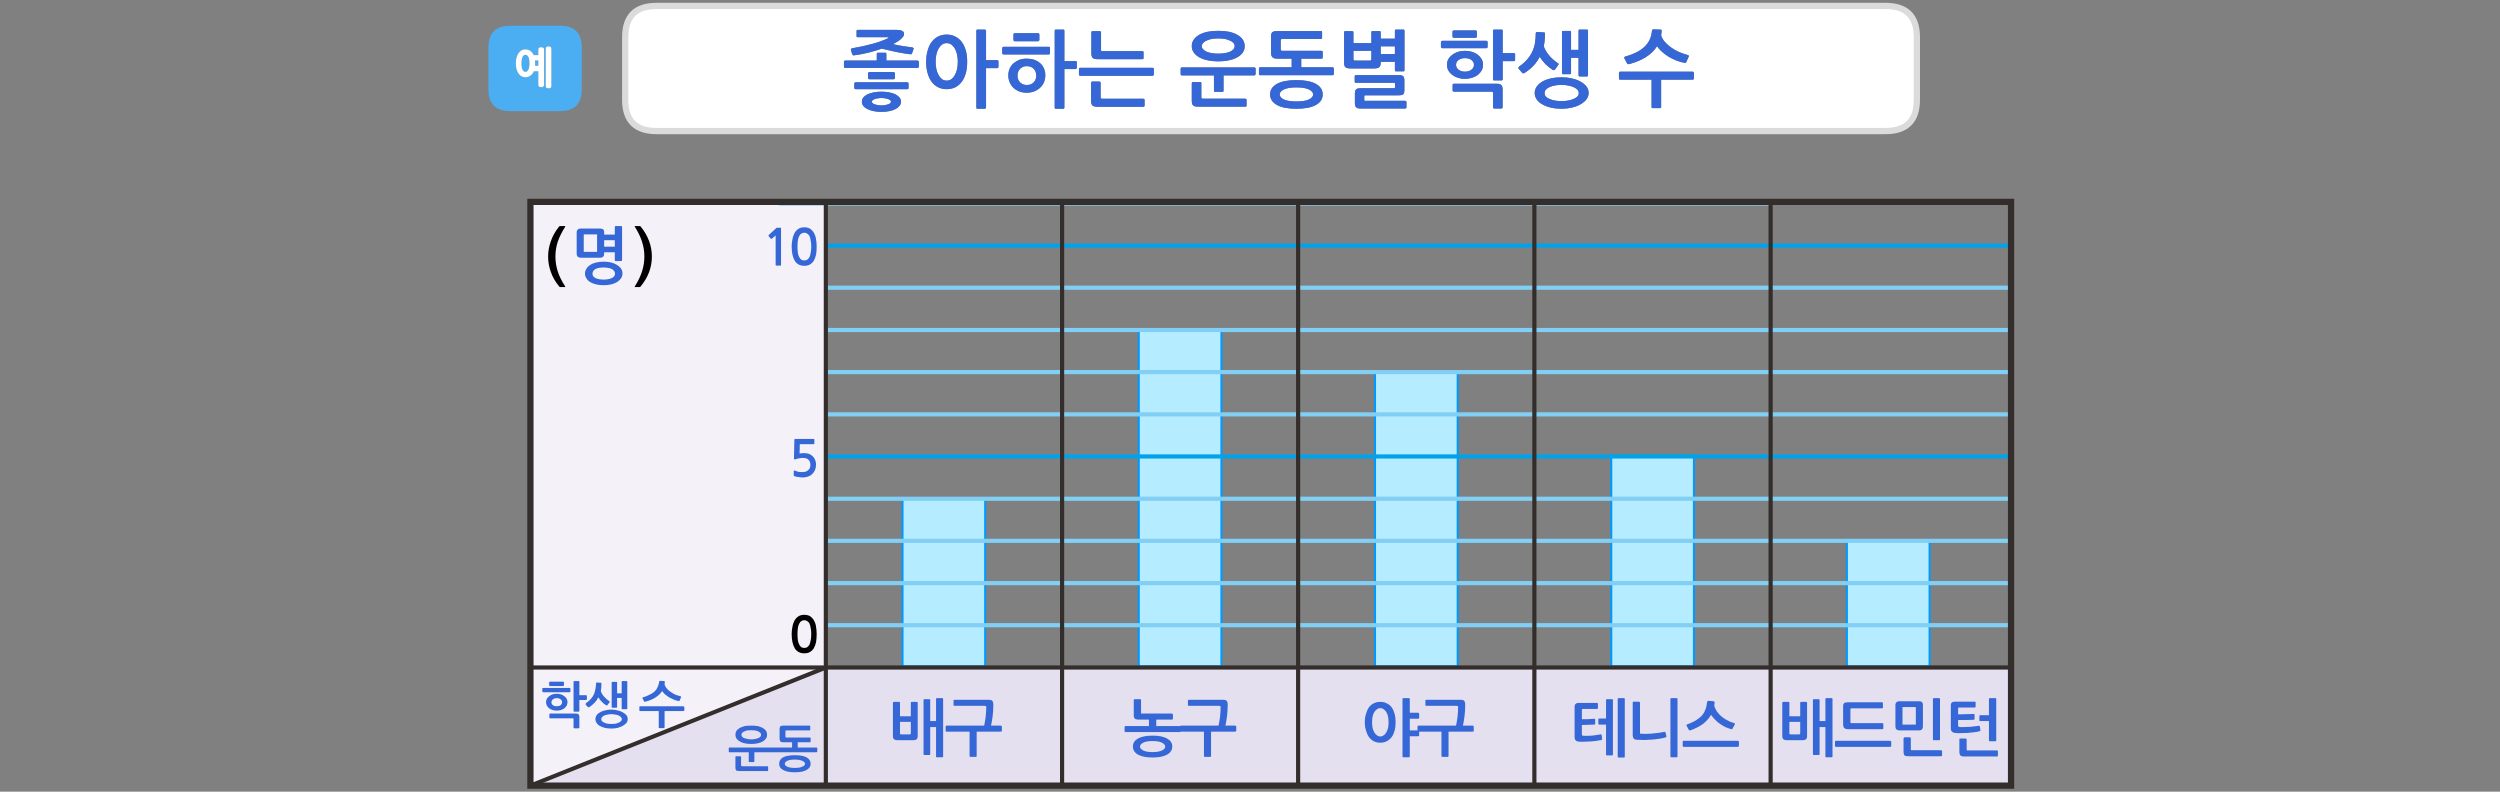
<svg xmlns="http://www.w3.org/2000/svg" version="1.1" xmlns:xlink="http://www.w3.org/1999/xlink" preserveAspectRatio="none" x="0px" y="0px" width="1200px" height="380px" viewBox="0 0 1200 380">
<rect x="0" y="0" width="1200" height="380" fill="#808080" stroke="none"/>
<defs>
<g id="Layer0_0_FILL">
<path fill="#4BAEF3" stroke="none" d="
M 279.25 42.85
L 279.25 22.85
Q 279.25 12.35 268.75 12.35
L 244.95 12.35
Q 234.45 12.35 234.45 22.85
L 234.45 42.85
Q 234.45 53.35 244.95 53.35
L 268.75 53.35
Q 279.25 53.35 279.25 42.85
M 264.55 22.85
Q 264.65 23.05 264.65 23.35
L 264.65 41.35
Q 264.65 41.95 264.25 42.2 264.05 42.3 263.8 42.35 263.5 42.4 263.2 42.4 262.95 42.4 262.75 42.35 262.5 42.3 262.35 42.2 261.95 41.95 261.95 41.35
L 261.95 23.35
Q 261.95 23.05 262.05 22.85 262.15 22.65 262.35 22.5 262.5 22.4 262.75 22.35 262.95 22.25 263.2 22.25 263.5 22.25 263.8 22.35 264.05 22.4 264.25 22.5 264.45 22.65 264.55 22.85
M 250.3 24.15
Q 250.75 23.95 251.25 23.8 251.7 23.7 252.2 23.7 253.3 23.7 254.15 24.15 254.55 24.4 254.95 24.75 255.35 25.1 255.65 25.5 255.8 25.7 255.9 25.95 256.05 26.2 256.15 26.45
L 258.4 26.45 258.4 23.75
Q 258.4 23.1 258.8 22.9 259 22.8 259.25 22.75 259.45 22.65 259.7 22.65 260 22.65 260.25 22.75 260.55 22.8 260.75 22.9 261.15 23.1 261.15 23.75
L 261.15 40.75
Q 261.15 41 261.05 41.25 260.95 41.45 260.75 41.6 260.55 41.7 260.25 41.8 260 41.85 259.7 41.85 259.45 41.85 259.25 41.8 259 41.7 258.8 41.6 258.6 41.45 258.5 41.25 258.4 41 258.4 40.75
L 258.4 34.2 256.25 34.2
Q 256.1 34.5 255.95 34.8 255.8 35.05 255.65 35.3 255 36.15 254.15 36.6 253.3 37.1 252.2 37.1 251.7 37.1 251.25 36.95 250.75 36.85 250.3 36.6 249.9 36.4 249.55 36.05 249.2 35.75 248.9 35.3 248.6 34.85 248.35 34.35 248.1 33.85 247.95 33.2 247.75 32.6 247.7 31.9 247.6 31.2 247.6 30.4 247.6 29.6 247.7 28.9 247.75 28.2 247.95 27.55 248.1 26.95 248.35 26.45 248.6 25.95 248.9 25.5 249.2 25.1 249.55 24.75 249.9 24.4 250.3 24.15
M 256.8 29
Q 256.8 29.35 256.85 29.7 256.85 30.05 256.85 30.4 256.85 30.7 256.85 31 256.85 31.3 256.8 31.6
L 258.4 31.6 258.4 29 256.8 29
M 254 28.65
Q 253.9 27.9 253.65 27.35 253.35 26.85 253 26.55 252.65 26.3 252.25 26.3 251.8 26.3 251.4 26.55 251.05 26.85 250.8 27.35 250.3 28.45 250.3 30.4 250.3 31.35 250.4 32.1 250.55 32.85 250.8 33.4 251.05 33.95 251.4 34.2 251.8 34.5 252.25 34.5 252.65 34.5 253 34.2 253.35 33.95 253.65 33.4 253.9 32.85 254 32.1 254.15 31.35 254.15 30.4 254.15 29.45 254 28.65 Z"/>

<path fill="#FFFFFF" stroke="none" d="
M 251.25 23.8
Q 250.75 23.95 250.3 24.15 249.9 24.4 249.55 24.75 249.2 25.1 248.9 25.5 248.6 25.95 248.35 26.45 248.1 26.95 247.95 27.55 247.75 28.2 247.7 28.9 247.6 29.6 247.6 30.4 247.6 31.2 247.7 31.9 247.75 32.6 247.95 33.2 248.1 33.85 248.35 34.35 248.6 34.85 248.9 35.3 249.2 35.75 249.55 36.05 249.9 36.4 250.3 36.6 250.75 36.85 251.25 36.95 251.7 37.1 252.2 37.1 253.3 37.1 254.15 36.6 255 36.15 255.65 35.3 255.8 35.05 255.95 34.8 256.1 34.5 256.25 34.2
L 258.4 34.2 258.4 40.75
Q 258.4 41 258.5 41.25 258.6 41.45 258.8 41.6 259 41.7 259.25 41.8 259.45 41.85 259.7 41.85 260 41.85 260.25 41.8 260.55 41.7 260.75 41.6 260.95 41.45 261.05 41.25 261.15 41 261.15 40.75
L 261.15 23.75
Q 261.15 23.1 260.75 22.9 260.55 22.8 260.25 22.75 260 22.65 259.7 22.65 259.45 22.65 259.25 22.75 259 22.8 258.8 22.9 258.4 23.1 258.4 23.75
L 258.4 26.45 256.15 26.45
Q 256.05 26.2 255.9 25.95 255.8 25.7 255.65 25.5 255.35 25.1 254.95 24.75 254.55 24.4 254.15 24.15 253.3 23.7 252.2 23.7 251.7 23.7 251.25 23.8
M 253.65 27.35
Q 253.9 27.9 254 28.65 254.15 29.45 254.15 30.4 254.15 31.35 254 32.1 253.9 32.85 253.65 33.4 253.35 33.95 253 34.2 252.65 34.5 252.25 34.5 251.8 34.5 251.4 34.2 251.05 33.95 250.8 33.4 250.55 32.85 250.4 32.1 250.3 31.35 250.3 30.4 250.3 28.45 250.8 27.35 251.05 26.85 251.4 26.55 251.8 26.3 252.25 26.3 252.65 26.3 253 26.55 253.35 26.85 253.65 27.35
M 256.85 29.7
Q 256.8 29.35 256.8 29
L 258.4 29 258.4 31.6 256.8 31.6
Q 256.85 31.3 256.85 31 256.85 30.7 256.85 30.4 256.85 30.05 256.85 29.7
M 264.65 23.35
Q 264.65 23.05 264.55 22.85 264.45 22.65 264.25 22.5 264.05 22.4 263.8 22.35 263.5 22.25 263.2 22.25 262.95 22.25 262.75 22.35 262.5 22.4 262.35 22.5 262.15 22.65 262.05 22.85 261.95 23.05 261.95 23.35
L 261.95 41.35
Q 261.95 41.95 262.35 42.2 262.5 42.3 262.75 42.35 262.95 42.4 263.2 42.4 263.5 42.4 263.8 42.35 264.05 42.3 264.25 42.2 264.65 41.95 264.65 41.35
L 264.65 23.35
M 920.1 47.9
L 920.1 17.85
Q 920.1 2.85 905.1 2.85
L 315.1 2.85
Q 300.1 2.85 300.1 17.85
L 300.1 47.9
Q 300.1 62.9 315.1 62.9
L 905.1 62.9
Q 920.1 62.9 920.1 47.9
M 433.95 16.15
Q 433.95 17.05 433.45 17.65 432.9 18.3 432.55 18.65 431.85 19.3 430.9 19.9 429.9 20.55 428.65 21.2 429.6 21.45 430.85 21.65 432.05 21.9 433.3 22.1 434.5 22.3 435.7 22.45 436.9 22.65 437.95 22.75 438.25 22.85 438.45 23.05 438.65 23.2 438.5 23.55
L 437.8 25.55
Q 437.7 25.75 437.5 25.95 437.3 26.1 436.95 26.05 435.45 25.9 433.75 25.6 432.05 25.3 430.25 24.95 428.45 24.55 426.65 24.15 424.9 23.8 423.3 23.35 420.3 24.4 416.95 25.25 413.55 26.1 410.05 26.55 409.25 26.65 409.1 26.1
L 408.45 24
Q 408.35 23.7 408.55 23.5 408.7 23.25 408.9 23.2 414.45 22.25 418.6 21.1 422.7 20 425.85 18.55 426.4 18.3 426.5 18.1 426.6 17.85 425.9 17.85
L 411.65 17.85
Q 411.15 17.85 411.15 17.35
L 411.15 14.9
Q 411.15 14.35 411.65 14.35
L 430.4 14.35
Q 431.95 14.35 432.95 14.8 433.95 15.25 433.95 16.15
M 416.9 34.75
Q 417.1 34.55 417.3 34.55
L 428.9 34.55
Q 429.15 34.55 429.35 34.8 429.55 34.95 429.55 35.25
L 429.55 37.4
Q 429.55 37.65 429.35 37.85 429.2 38.05 428.9 38.05
L 417.3 38.05
Q 417.1 38.05 416.9 37.9 416.65 37.75 416.65 37.45
L 416.65 35.2
Q 416.65 34.9 416.9 34.75
M 421.45 25.3
L 424.9 25.3
Q 425.45 25.3 425.45 25.9
L 425.45 29.05 440.3 29.05
Q 440.5 29.05 440.8 29.25 441.05 29.45 441.05 29.65
L 441.05 32
Q 441.05 32.2 440.85 32.4 440.7 32.6 440.45 32.6
L 405.7 32.6
Q 405.4 32.6 405.25 32.4 405.1 32.2 405.1 32
L 405.1 29.65
Q 405.1 29.4 405.25 29.25 405.4 29.05 405.7 29.05
L 420.85 29.05 420.85 25.9
Q 420.85 25.3 421.45 25.3
M 410.25 39.7
Q 410.45 39.5 410.7 39.5
L 435.5 39.5
Q 435.75 39.5 435.95 39.7 436.1 39.85 436.1 40.1
L 436.1 42.2
Q 436.1 42.45 435.95 42.65 435.75 42.8 435.5 42.8
L 410.65 42.8
Q 410.4 42.8 410.25 42.6 410.05 42.4 410.05 42.2
L 410.05 40.1
Q 410.05 39.9 410.25 39.7
M 413.7 48.8
Q 413.7 47.7 414.4 46.8 415.1 45.95 416.35 45.3 417.65 44.7 419.35 44.35 421.05 44 423.1 44 425.15 44 426.85 44.35 428.6 44.7 429.85 45.3 431.05 45.95 431.75 46.8 432.5 47.7 432.5 48.8 432.5 49.95 431.75 50.85 431.05 51.75 429.85 52.35 428.6 53 426.85 53.35 425.15 53.7 423.1 53.7 421.05 53.7 419.35 53.35 417.65 53 416.35 52.35 415.1 51.75 414.4 50.85 413.7 49.95 413.7 48.8
M 468.65 14.75
Q 468.65 14.2 469.2 14.2
L 472.7 14.2
Q 472.9 14.2 473.1 14.35 473.3 14.5 473.3 14.75
L 473.3 28.85 478.65 28.85
Q 478.85 28.85 479.05 29 479.25 29.15 479.25 29.35
L 479.25 32.15
Q 479.25 32.35 479.05 32.55 478.85 32.7 478.65 32.7
L 473.3 32.7 473.3 51.65
Q 473.3 51.9 473.1 52 472.9 52.2 472.7 52.2
L 469.2 52.2
Q 468.65 52.2 468.65 51.65
L 468.65 14.75
M 447.15 20.2
Q 448.45 18.5 450.25 17.55 452.1 16.6 454.4 16.6 456.7 16.6 458.55 17.55 460.35 18.45 461.65 20.15 462.9 21.85 463.6 24.25 464.25 26.7 464.25 29.7 464.25 32.7 463.6 35.1 462.9 37.55 461.65 39.25 460.35 40.95 458.55 41.9 456.7 42.8 454.4 42.8 452.1 42.8 450.25 41.85 448.45 40.95 447.15 39.2 445.9 37.5 445.25 35.1 444.55 32.7 444.55 29.8 444.55 26.75 445.25 24.35 445.9 21.9 447.15 20.2
M 510.35 14.2
Q 510.9 14.2 510.9 14.75
L 510.9 29.3 516.25 29.3
Q 516.5 29.3 516.7 29.4 516.85 29.55 516.85 29.8
L 516.85 32.6
Q 516.85 32.8 516.7 33 516.5 33.15 516.25 33.15
L 510.9 33.15 510.9 51.65
Q 510.9 52.2 510.35 52.2
L 506.8 52.2
Q 506.25 52.2 506.25 51.65
L 506.25 14.75
Q 506.25 14.2 506.8 14.2
L 510.35 14.2
M 486.65 16.1
Q 486.85 15.95 487.05 15.95
L 498.25 15.95
Q 498.5 15.95 498.7 16.1 498.9 16.35 498.9 16.55
L 498.9 19.15
Q 498.9 19.35 498.75 19.55 498.55 19.8 498.25 19.8
L 487.05 19.8
Q 486.85 19.8 486.65 19.6 486.45 19.45 486.45 19.15
L 486.45 16.55
Q 486.45 16.25 486.65 16.1
M 503.45 22.45
Q 503.65 22.45 503.85 22.65 504 22.8 504 23.05
L 504 25.55
Q 504 25.75 503.85 25.95 503.65 26.15 503.45 26.15
L 481.75 26.15
Q 481.5 26.15 481.3 25.95 481.05 25.75 481.05 25.5
L 481.05 23.05
Q 481.05 22.85 481.3 22.65 481.5 22.45 481.75 22.45
L 503.45 22.45
M 501.1 32.9
Q 501.75 34.35 501.75 36.15 501.75 38 501.1 39.5 500.45 41 499.25 42.1 498.05 43.2 496.45 43.85 494.8 44.5 492.85 44.5 490.9 44.5 489.25 43.9 487.65 43.25 486.45 42.15 485.3 41 484.65 39.5 484 38 484 36.15 484 34.4 484.65 32.9 485.3 31.45 486.5 30.4 487.7 29.35 489.3 28.7 490.9 28.15 492.85 28.15 494.8 28.15 496.45 28.7 498.1 29.3 499.3 30.35 500.45 31.4 501.1 32.9
M 548.35 24.55
Q 548.55 24.55 548.75 24.7 548.9 24.85 548.9 25.05
L 548.9 27.9
Q 548.9 28.15 548.75 28.3 548.55 28.4 548.35 28.4
L 526.9 28.4
Q 525.1 28.4 524.45 27.75 523.85 27.1 523.85 25.55
L 523.85 15.5
Q 523.85 15.3 524 15.1 524.2 14.95 524.4 14.95
L 527.85 14.95
Q 528.1 14.95 528.3 15.1 528.5 15.3 528.5 15.5
L 528.5 23.95
Q 528.5 24.35 528.65 24.45 528.8 24.55 529.25 24.55
L 548.35 24.55
M 528.3 39.75
L 528.3 46.75
Q 528.3 47.2 528.5 47.3 528.65 47.4 529.05 47.4
L 548.8 47.4
Q 549 47.4 549.2 47.55 549.4 47.7 549.4 47.9
L 549.4 50.75
Q 549.4 51 549.2 51.1 549 51.25 548.8 51.25
L 526.8 51.25
Q 524.95 51.25 524.35 50.6 523.7 49.95 523.7 48.4
L 523.7 39.75
Q 523.7 39.5 523.9 39.35 524.05 39.15 524.3 39.15
L 527.7 39.15
Q 527.95 39.15 528.15 39.35 528.3 39.5 528.3 39.75
M 553.85 33.1
L 553.85 35.75
Q 553.85 35.95 553.65 36.15 553.5 36.4 553.25 36.4
L 518.5 36.4
Q 518.2 36.4 518.05 36.15 517.9 35.95 517.9 35.75
L 517.9 33.1
Q 517.9 32.55 518.5 32.55
L 553.25 32.55
Q 553.5 32.55 553.65 32.7 553.85 32.9 553.85 33.1
M 596.55 19.05
Q 597.45 20.4 597.45 22.15 597.45 23.85 596.55 25.2 595.6 26.55 593.9 27.5 592.25 28.45 589.9 28.95 587.6 29.45 584.8 29.45 582 29.45 579.65 28.95 577.3 28.45 575.65 27.5 573.95 26.55 573 25.2 572.05 23.85 572.05 22.15 572.05 20.4 573 19.05 573.95 17.65 575.65 16.7 577.3 15.75 579.65 15.25 582 14.8 584.8 14.8 587.6 14.8 589.9 15.25 592.25 15.75 593.9 16.7 595.6 17.65 596.55 19.05
M 572.65 39.35
L 576.05 39.35
Q 576.3 39.35 576.5 39.5 576.65 39.7 576.65 39.9
L 576.65 46.75
Q 576.65 47.15 576.85 47.25 577 47.35 577.4 47.35
L 597.75 47.35
Q 597.95 47.35 598.15 47.5 598.35 47.65 598.35 47.85
L 598.35 50.75
Q 598.35 50.95 598.2 51.1 598 51.2 597.75 51.2
L 575.1 51.2
Q 573.3 51.2 572.7 50.6 572.05 49.95 572.05 48.35
L 572.05 39.9
Q 572.05 39.7 572.25 39.5 572.45 39.35 572.65 39.35
M 586.75 44.1
L 583.25 44.1
Q 582.7 44.1 582.7 43.55
L 582.7 36.2 567.3 36.2
Q 567 36.2 566.85 36 566.7 35.75 566.7 35.6
L 566.7 33
Q 566.7 32.75 566.85 32.55 567 32.35 567.3 32.35
L 602.1 32.35
Q 602.3 32.35 602.5 32.55 602.7 32.75 602.7 33
L 602.7 35.6
Q 602.7 35.75 602.5 36 602.3 36.2 602.1 36.2
L 587.3 36.2 587.3 43.55
Q 587.3 44.1 586.75 44.1
M 634.25 24.4
Q 634.55 24.4 634.7 24.5 634.9 24.55 634.9 24.9
L 634.9 27.55
Q 634.9 27.9 634.7 28.05 634.6 28.15 634.4 28.15
L 624.6 28.15 624.6 32.3 639.65 32.3
Q 639.9 32.3 640.05 32.5 640.25 32.7 640.25 32.9
L 640.25 35.55
Q 640.25 35.75 640.05 35.95 639.9 36.1 639.65 36.1
L 604.9 36.1
Q 604.6 36.1 604.45 35.95 604.3 35.75 604.3 35.55
L 604.3 32.9
Q 604.3 32.65 604.45 32.45 604.6 32.3 604.9 32.3
L 620 32.3 620 28.15 613 28.15
Q 611.4 28.15 610.75 27.45 610.1 26.75 610.1 25.3
L 610.1 17.5
Q 610.1 15.95 610.8 15.4 611.5 14.9 613 14.9
L 634.05 14.9
Q 634.6 14.9 634.6 15.4
L 634.6 18.15
Q 634.6 18.7 634.05 18.7
L 615.5 18.7
Q 614.75 18.7 614.75 19.35
L 614.75 23.7
Q 614.75 24 614.9 24.2 615.05 24.4 615.5 24.4
L 634.25 24.4
M 609.65 45.3
Q 609.65 42.1 612.95 40.25 616.2 38.45 622.25 38.45 628.35 38.45 631.6 40.25 634.9 42.1 634.9 45.3 634.9 48.6 631.6 50.4 628.35 52.2 622.25 52.2 616.2 52.2 612.95 50.4 609.65 48.6 609.65 45.3
M 673.65 14.2
Q 674.15 14.2 674.15 14.75
L 674.15 33.7
Q 674.15 34.25 673.65 34.25
L 670.1 34.25
Q 669.55 34.25 669.55 33.7
L 669.55 29.65 662.75 29.65 662.75 30.15
Q 662.75 31.5 662.1 32.2 661.45 32.85 659.75 32.85
L 648.2 32.85
Q 646.4 32.85 645.8 32.25 645.15 31.65 645.15 30
L 645.15 15.45
Q 645.15 15.25 645.3 15.1 645.45 14.95 645.65 14.95
L 649.1 14.95
Q 649.3 14.95 649.5 15.1 649.65 15.25 649.65 15.45
L 649.65 20.7 658.25 20.7 658.25 15.4
Q 658.25 15.2 658.4 15.05 658.55 14.9 658.75 14.9
L 662.2 14.9
Q 662.45 14.9 662.6 15.05 662.75 15.2 662.75 15.4
L 662.75 18.55 669.55 18.55 669.55 14.75
Q 669.55 14.2 670.1 14.2
L 673.65 14.2
M 650.45 36.2
Q 650.6 36.05 650.85 36.05
L 671.3 36.05
Q 673 36.05 673.55 36.6 674.1 37.15 674.1 38.55
L 674.1 43.35
Q 674.1 44.75 673.55 45.25 673 45.75 671.3 45.75
L 655.4 45.75
Q 655.05 45.75 654.95 45.85 654.85 45.95 654.85 46.3
L 654.85 47.95
Q 654.85 48.3 654.95 48.35 655.05 48.4 655.45 48.4
L 674.5 48.4
Q 674.7 48.4 674.9 48.55 675.1 48.7 675.1 49
L 675.1 51.55
Q 675.1 51.75 674.9 51.9 674.7 52.1 674.55 52.1
L 653.05 52.1
Q 651.5 52.1 650.95 51.5 650.35 50.9 650.35 49.6
L 650.35 44.8
Q 650.35 43.5 650.9 42.95 651.4 42.35 653.05 42.35
L 669.1 42.35
Q 669.45 42.35 669.5 42.25 669.6 42.15 669.6 41.75
L 669.6 40.35
Q 669.6 39.95 669.5 39.85 669.45 39.75 669 39.75
L 650.85 39.75
Q 650.6 39.75 650.45 39.6 650.25 39.45 650.25 39.25
L 650.25 36.6
Q 650.25 36.4 650.45 36.2
M 714.05 22.55
Q 714.05 22.75 713.9 22.95 713.7 23.15 713.45 23.15
L 692.25 23.15
Q 692.05 23.15 691.85 22.9 691.65 22.75 691.65 22.5
L 691.65 20.25
Q 691.65 20.05 691.85 19.85 692.1 19.6 692.3 19.6
L 713.45 19.6
Q 713.7 19.6 713.9 19.8 714.05 20 714.05 20.25
L 714.05 22.55
M 708.9 17.45
Q 708.9 17.7 708.75 17.9 708.55 18.15 708.25 18.15
L 697.8 18.15
Q 697.65 18.15 697.4 18 697.2 17.8 697.2 17.5
L 697.2 15.2
Q 697.2 14.95 697.4 14.8 697.65 14.6 697.8 14.6
L 708.25 14.6
Q 708.5 14.6 708.7 14.8 708.9 15 708.9 15.25
L 708.9 17.45
M 716.65 14.75
Q 716.65 14.2 717.2 14.2
L 720.75 14.2
Q 721.3 14.2 721.3 14.75
L 721.3 25.5 726.65 25.5
Q 726.9 25.5 727.1 25.65 727.25 25.75 727.25 25.95
L 727.25 28.8
Q 727.25 29 727.1 29.15 726.9 29.35 726.65 29.35
L 721.3 29.35 721.3 38.05
Q 721.3 38.6 720.75 38.6
L 717.2 38.6
Q 716.65 38.6 716.65 38
L 716.65 14.75
M 695.2 28.4
Q 695.9 27.2 697.1 26.3 698.25 25.4 699.8 24.9 701.4 24.4 703.2 24.4 705 24.4 706.6 24.9 708.2 25.4 709.35 26.3 710.5 27.2 711.2 28.4 711.85 29.6 711.85 31.1 711.85 32.55 711.2 33.8 710.5 35.05 709.35 35.95 708.15 36.85 706.55 37.35 705 37.85 703.15 37.85 701.35 37.85 699.8 37.35 698.25 36.85 697.1 35.95 695.9 35.05 695.2 33.8 694.55 32.55 694.55 31.1 694.55 29.6 695.2 28.4
M 697.4 40.35
Q 697.6 40.2 697.8 40.2
L 718.55 40.2
Q 720.05 40.2 720.65 40.85 721.25 41.5 721.25 43
L 721.25 51.55
Q 721.25 51.75 721.05 51.9 720.85 52.1 720.65 52.1
L 717.25 52.1
Q 717 52.1 716.8 51.9 716.65 51.75 716.65 51.55
L 716.65 44.65
Q 716.65 44.2 716.45 44.1 716.3 44 715.85 44
L 697.8 44
Q 697.6 44 697.4 43.85 697.25 43.7 697.25 43.5
L 697.25 40.75
Q 697.25 40.5 697.4 40.35
M 757.7 14.75
Q 757.7 14.2 758.25 14.2
L 761.7 14.2
Q 762.25 14.2 762.25 14.75
L 762.25 36.1
Q 762.25 36.7 761.7 36.7
L 758.25 36.7
Q 757.7 36.7 757.7 36.1
L 757.7 27.75 754.1 27.75 754.1 35.05
Q 754.1 35.6 753.6 35.6
L 750.3 35.6
Q 749.75 35.6 749.75 35.05
L 749.75 15.35
Q 749.75 14.85 750.3 14.85
L 753.6 14.85
Q 754.1 14.85 754.1 15.35
L 754.1 23.95 757.7 23.95 757.7 14.75
M 741.6 16.15
Q 741.6 19.4 741 22.2 741.8 24.5 743.65 26.7 745.55 28.85 747.8 30.35 748.15 30.6 748.15 30.8 748.1 31 747.9 31.3
L 746.4 33.35
Q 745.9 33.95 745.25 33.5 743.55 32.45 741.85 30.8 740.2 29.15 739.1 27.25 737.85 29.6 736.1 31.5 734.3 33.4 731.9 34.95 731.6 35.15 731.2 35.2 730.85 35.2 730.6 34.9
L 729.1 33.15
Q 728.5 32.55 729.25 31.9 731.6 30.25 733.1 28.45 734.65 26.65 735.55 24.7 736.45 22.75 736.8 20.6 737.15 18.4 737.15 16.05 737.15 15.75 737.35 15.55 737.5 15.35 737.7 15.35
L 741.05 15.55
Q 741.6 15.55 741.6 16.15
M 736.65 44.6
Q 736.65 42.95 737.65 41.55 738.6 40.15 740.35 39.15 742.1 38.15 744.45 37.65 746.8 37.1 749.55 37.1 752.1 37.1 754.45 37.65 756.85 38.15 758.6 39.15 760.4 40.15 761.5 41.5 762.55 42.9 762.55 44.6 762.55 46.3 761.5 47.7 760.4 49.1 758.6 50.1 756.85 51.1 754.45 51.65 752.1 52.2 749.55 52.2 746.8 52.2 744.45 51.65 742.1 51.1 740.35 50.1 738.6 49.15 737.65 47.75 736.65 46.35 736.65 44.6
M 810.55 26.65
Q 810.7 26.85 810.6 27.15
L 809.4 29.8
Q 809.2 30.3 808.55 30.15 806.6 29.8 804.65 29.05 802.7 28.25 800.9 27.2 799.15 26.1 797.7 24.8 796.25 23.55 795.4 22.15 793.5 25.2 790.05 27.4 786.6 29.55 782.05 30.75 781.75 30.8 781.45 30.8 781.2 30.75 781.1 30.6
L 779.7 28
Q 779.6 27.75 779.7 27.45 779.85 27.2 780.15 27.15 783 26.35 785.25 25.25 787.5 24.15 789.15 22.65 790.8 21.15 791.75 19.25 792.7 17.3 792.95 14.8 793 14.5 793.15 14.3 793.35 14.1 793.65 14.1
L 797.05 14.2
Q 797.6 14.2 797.6 14.85 797.5 16.05 797.35 17.05 797.9 18.7 799.15 20.15 800.45 21.6 802.15 22.8 803.85 24.05 805.9 24.95 807.95 25.85 810.1 26.4 810.4 26.45 810.55 26.65
M 813.1 35
L 813.1 37.6
Q 813.1 37.8 812.9 38.05 812.7 38.25 812.5 38.25
L 797.35 38.25 797.35 51.35
Q 797.35 51.9 796.8 51.9
L 793.3 51.9
Q 792.75 51.9 792.75 51.35
L 792.75 38.25 777.7 38.25
Q 777.4 38.25 777.25 38.05 777.1 37.8 777.1 37.6
L 777.1 35
Q 777.1 34.8 777.25 34.6 777.4 34.4 777.7 34.4
L 812.5 34.4
Q 812.7 34.4 812.9 34.6 813.1 34.8 813.1 35
M 743.9 47.55
Q 745.05 48.05 746.5 48.3 748 48.55 749.55 48.55 751.05 48.55 752.5 48.3 754 48.05 755.15 47.55 756.35 47.1 757.1 46.4 757.8 45.7 757.8 44.75 757.8 43.7 757.1 43 756.35 42.25 755.15 41.75 754 41.25 752.5 41 751.05 40.75 749.55 40.75 747.95 40.75 746.5 41 745.05 41.25 743.9 41.75 742.75 42.25 742.05 43 741.4 43.7 741.4 44.75 741.4 45.7 742.05 46.4 742.75 47.1 743.9 47.55
M 703.2 27.9
Q 701.3 27.9 700.1 28.8 698.9 29.7 698.9 31.1 698.9 31.8 699.2 32.4 699.5 33 700.1 33.45 700.65 33.9 701.45 34.15 702.25 34.4 703.2 34.4 705.05 34.4 706.3 33.45 707.5 32.5 707.5 31.1 707.5 29.7 706.3 28.8 705.1 27.9 703.2 27.9
M 669.55 22.25
L 662.75 22.25 662.75 25.95 669.55 25.95 669.55 22.25
M 658.25 24.4
L 649.65 24.4 649.65 28.4
Q 649.65 29.1 650.4 29.1
L 657.5 29.1
Q 658.25 29.1 658.25 28.4
L 658.25 24.4
M 614.25 45.35
Q 614.25 46.75 616.25 47.75 618.3 48.7 622.25 48.7 626.25 48.7 628.3 47.75 630.3 46.75 630.3 45.35 630.3 43.95 628.3 42.95 626.25 41.95 622.25 41.95 618.3 41.95 616.25 42.95 614.25 43.95 614.25 45.35
M 590.45 19.5
Q 589.4 19 587.95 18.7 586.5 18.45 584.8 18.45 583.05 18.45 581.6 18.7 580.15 19 579.1 19.5 578.05 19.95 577.45 20.65 576.85 21.35 576.85 22.15 576.85 22.95 577.45 23.6 578.05 24.3 579.1 24.8 580.15 25.25 581.6 25.5 583.05 25.75 584.8 25.75 586.5 25.75 587.95 25.5 589.4 25.25 590.45 24.8 591.5 24.3 592.1 23.6 592.65 22.95 592.65 22.15 592.65 21.35 592.1 20.65 591.5 19.95 590.45 19.5
M 497.4 36.3
Q 497.4 34.3 496.2 33.05 495 31.75 492.85 31.75 490.85 31.75 489.6 33.05 488.4 34.3 488.4 36.3 488.4 38.25 489.6 39.5 490.85 40.8 492.85 40.8 495 40.8 496.2 39.5 497.4 38.25 497.4 36.3
M 454.4 20.7
Q 453.15 20.7 452.15 21.4 451.2 22.15 450.5 23.35 449.8 24.55 449.45 26.2 449.1 27.85 449.1 29.7 449.1 31.5 449.45 33.15 449.8 34.8 450.5 36 451.2 37.25 452.15 38 453.15 38.7 454.4 38.7 455.65 38.7 456.7 38 457.65 37.25 458.35 36 459.05 34.8 459.4 33.15 459.75 31.5 459.75 29.7 459.75 27.85 459.4 26.2 459.05 24.55 458.35 23.35 457.65 22.15 456.7 21.4 455.65 20.7 454.4 20.7
M 419.9 47.55
Q 419.25 47.75 418.9 48.1 418.5 48.4 418.5 48.8 418.5 49.25 418.9 49.55 419.25 49.9 419.9 50.1 420.55 50.3 421.35 50.45 422.2 50.6 423.1 50.6 424 50.6 424.8 50.45 425.65 50.3 426.25 50.1 426.9 49.9 427.3 49.55 427.65 49.25 427.65 48.8 427.65 48.4 427.3 48.1 426.9 47.75 426.25 47.55 425.65 47.3 424.8 47.2 424 47.05 423.1 47.05 422.2 47.05 421.35 47.2 420.55 47.3 419.9 47.55 Z"/>

<path fill="#3567D7" stroke="none" d="
M 813.1 37.6
L 813.1 35
Q 813.1 34.8 812.9 34.6 812.7 34.4 812.5 34.4
L 777.7 34.4
Q 777.4 34.4 777.25 34.6 777.1 34.8 777.1 35
L 777.1 37.6
Q 777.1 37.8 777.25 38.05 777.4 38.25 777.7 38.25
L 792.75 38.25 792.75 51.35
Q 792.75 51.9 793.3 51.9
L 796.8 51.9
Q 797.35 51.9 797.35 51.35
L 797.35 38.25 812.5 38.25
Q 812.7 38.25 812.9 38.05 813.1 37.8 813.1 37.6
M 810.6 27.15
Q 810.7 26.85 810.55 26.65 810.4 26.45 810.1 26.4 807.95 25.85 805.9 24.95 803.85 24.05 802.15 22.8 800.45 21.6 799.15 20.15 797.9 18.7 797.35 17.05 797.5 16.05 797.6 14.85 797.6 14.2 797.05 14.2
L 793.65 14.1
Q 793.35 14.1 793.15 14.3 793 14.5 792.95 14.8 792.7 17.3 791.75 19.25 790.8 21.15 789.15 22.65 787.5 24.15 785.25 25.25 783 26.35 780.15 27.15 779.85 27.2 779.7 27.45 779.6 27.75 779.7 28
L 781.1 30.6
Q 781.2 30.75 781.45 30.8 781.75 30.8 782.05 30.75 786.6 29.55 790.05 27.4 793.5 25.2 795.4 22.15 796.25 23.55 797.7 24.8 799.15 26.1 800.9 27.2 802.7 28.25 804.65 29.05 806.6 29.8 808.55 30.15 809.2 30.3 809.4 29.8
L 810.6 27.15
M 737.65 41.55
Q 736.65 42.95 736.65 44.6 736.65 46.35 737.65 47.75 738.6 49.15 740.35 50.1 742.1 51.1 744.45 51.65 746.8 52.2 749.55 52.2 752.1 52.2 754.45 51.65 756.85 51.1 758.6 50.1 760.4 49.1 761.5 47.7 762.55 46.3 762.55 44.6 762.55 42.9 761.5 41.5 760.4 40.15 758.6 39.15 756.85 38.15 754.45 37.65 752.1 37.1 749.55 37.1 746.8 37.1 744.45 37.65 742.1 38.15 740.35 39.15 738.6 40.15 737.65 41.55
M 746.5 48.3
Q 745.05 48.05 743.9 47.55 742.75 47.1 742.05 46.4 741.4 45.7 741.4 44.75 741.4 43.7 742.05 43 742.75 42.25 743.9 41.75 745.05 41.25 746.5 41 747.95 40.75 749.55 40.75 751.05 40.75 752.5 41 754 41.25 755.15 41.75 756.35 42.25 757.1 43 757.8 43.7 757.8 44.75 757.8 45.7 757.1 46.4 756.35 47.1 755.15 47.55 754 48.05 752.5 48.3 751.05 48.55 749.55 48.55 748 48.55 746.5 48.3
M 741 22.2
Q 741.6 19.4 741.6 16.15 741.6 15.55 741.05 15.55
L 737.7 15.35
Q 737.5 15.35 737.35 15.55 737.15 15.75 737.15 16.05 737.15 18.4 736.8 20.6 736.45 22.75 735.55 24.7 734.65 26.65 733.1 28.45 731.6 30.25 729.25 31.9 728.5 32.55 729.1 33.15
L 730.6 34.9
Q 730.85 35.2 731.2 35.2 731.6 35.15 731.9 34.95 734.3 33.4 736.1 31.5 737.85 29.6 739.1 27.25 740.2 29.15 741.85 30.8 743.55 32.45 745.25 33.5 745.9 33.95 746.4 33.35
L 747.9 31.3
Q 748.1 31 748.15 30.8 748.15 30.6 747.8 30.35 745.55 28.85 743.65 26.7 741.8 24.5 741 22.2
M 758.25 14.2
Q 757.7 14.2 757.7 14.75
L 757.7 23.95 754.1 23.95 754.1 15.35
Q 754.1 14.85 753.6 14.85
L 750.3 14.85
Q 749.75 14.85 749.75 15.35
L 749.75 35.05
Q 749.75 35.6 750.3 35.6
L 753.6 35.6
Q 754.1 35.6 754.1 35.05
L 754.1 27.75 757.7 27.75 757.7 36.1
Q 757.7 36.7 758.25 36.7
L 761.7 36.7
Q 762.25 36.7 762.25 36.1
L 762.25 14.75
Q 762.25 14.2 761.7 14.2
L 758.25 14.2
M 697.8 40.2
Q 697.6 40.2 697.4 40.35 697.25 40.5 697.25 40.75
L 697.25 43.5
Q 697.25 43.7 697.4 43.85 697.6 44 697.8 44
L 715.85 44
Q 716.3 44 716.45 44.1 716.65 44.2 716.65 44.65
L 716.65 51.55
Q 716.65 51.75 716.8 51.9 717 52.1 717.25 52.1
L 720.65 52.1
Q 720.85 52.1 721.05 51.9 721.25 51.75 721.25 51.55
L 721.25 43
Q 721.25 41.5 720.65 40.85 720.05 40.2 718.55 40.2
L 697.8 40.2
M 697.1 26.3
Q 695.9 27.2 695.2 28.4 694.55 29.6 694.55 31.1 694.55 32.55 695.2 33.8 695.9 35.05 697.1 35.95 698.25 36.85 699.8 37.35 701.35 37.85 703.15 37.85 705 37.85 706.55 37.35 708.15 36.85 709.35 35.95 710.5 35.05 711.2 33.8 711.85 32.55 711.85 31.1 711.85 29.6 711.2 28.4 710.5 27.2 709.35 26.3 708.2 25.4 706.6 24.9 705 24.4 703.2 24.4 701.4 24.4 699.8 24.9 698.25 25.4 697.1 26.3
M 700.1 28.8
Q 701.3 27.9 703.2 27.9 705.1 27.9 706.3 28.8 707.5 29.7 707.5 31.1 707.5 32.5 706.3 33.45 705.05 34.4 703.2 34.4 702.25 34.4 701.45 34.15 700.65 33.9 700.1 33.45 699.5 33 699.2 32.4 698.9 31.8 698.9 31.1 698.9 29.7 700.1 28.8
M 717.2 14.2
Q 716.65 14.2 716.65 14.75
L 716.65 38
Q 716.65 38.6 717.2 38.6
L 720.75 38.6
Q 721.3 38.6 721.3 38.05
L 721.3 29.35 726.65 29.35
Q 726.9 29.35 727.1 29.15 727.25 29 727.25 28.8
L 727.25 25.95
Q 727.25 25.75 727.1 25.65 726.9 25.5 726.65 25.5
L 721.3 25.5 721.3 14.75
Q 721.3 14.2 720.75 14.2
L 717.2 14.2
M 708.75 17.9
Q 708.9 17.7 708.9 17.45
L 708.9 15.25
Q 708.9 15 708.7 14.8 708.5 14.6 708.25 14.6
L 697.8 14.6
Q 697.65 14.6 697.4 14.8 697.2 14.95 697.2 15.2
L 697.2 17.5
Q 697.2 17.8 697.4 18 697.65 18.15 697.8 18.15
L 708.25 18.15
Q 708.55 18.15 708.75 17.9
M 713.9 22.95
Q 714.05 22.75 714.05 22.55
L 714.05 20.25
Q 714.05 20 713.9 19.8 713.7 19.6 713.45 19.6
L 692.3 19.6
Q 692.1 19.6 691.85 19.85 691.65 20.05 691.65 20.25
L 691.65 22.5
Q 691.65 22.75 691.85 22.9 692.05 23.15 692.25 23.15
L 713.45 23.15
Q 713.7 23.15 713.9 22.95
M 650.85 36.05
Q 650.6 36.05 650.45 36.2 650.25 36.4 650.25 36.6
L 650.25 39.25
Q 650.25 39.45 650.45 39.6 650.6 39.75 650.85 39.75
L 669 39.75
Q 669.45 39.75 669.5 39.85 669.6 39.95 669.6 40.35
L 669.6 41.75
Q 669.6 42.15 669.5 42.25 669.45 42.35 669.1 42.35
L 653.05 42.35
Q 651.4 42.35 650.9 42.95 650.35 43.5 650.35 44.8
L 650.35 49.6
Q 650.35 50.9 650.95 51.5 651.5 52.1 653.05 52.1
L 674.55 52.1
Q 674.7 52.1 674.9 51.9 675.1 51.75 675.1 51.55
L 675.1 49
Q 675.1 48.7 674.9 48.55 674.7 48.4 674.5 48.4
L 655.45 48.4
Q 655.05 48.4 654.95 48.35 654.85 48.3 654.85 47.95
L 654.85 46.3
Q 654.85 45.95 654.95 45.85 655.05 45.75 655.4 45.75
L 671.3 45.75
Q 673 45.75 673.55 45.25 674.1 44.75 674.1 43.35
L 674.1 38.55
Q 674.1 37.15 673.55 36.6 673 36.05 671.3 36.05
L 650.85 36.05
M 674.15 14.75
Q 674.15 14.2 673.65 14.2
L 670.1 14.2
Q 669.55 14.2 669.55 14.75
L 669.55 18.55 662.75 18.55 662.75 15.4
Q 662.75 15.2 662.6 15.05 662.45 14.9 662.2 14.9
L 658.75 14.9
Q 658.55 14.9 658.4 15.05 658.25 15.2 658.25 15.4
L 658.25 20.7 649.65 20.7 649.65 15.45
Q 649.65 15.25 649.5 15.1 649.3 14.95 649.1 14.95
L 645.65 14.95
Q 645.45 14.95 645.3 15.1 645.15 15.25 645.15 15.45
L 645.15 30
Q 645.15 31.65 645.8 32.25 646.4 32.85 648.2 32.85
L 659.75 32.85
Q 661.45 32.85 662.1 32.2 662.75 31.5 662.75 30.15
L 662.75 29.65 669.55 29.65 669.55 33.7
Q 669.55 34.25 670.1 34.25
L 673.65 34.25
Q 674.15 34.25 674.15 33.7
L 674.15 14.75
M 649.65 24.4
L 658.25 24.4 658.25 28.4
Q 658.25 29.1 657.5 29.1
L 650.4 29.1
Q 649.65 29.1 649.65 28.4
L 649.65 24.4
M 662.75 22.25
L 669.55 22.25 669.55 25.95 662.75 25.95 662.75 22.25
M 612.95 40.25
Q 609.65 42.1 609.65 45.3 609.65 48.6 612.95 50.4 616.2 52.2 622.25 52.2 628.35 52.2 631.6 50.4 634.9 48.6 634.9 45.3 634.9 42.1 631.6 40.25 628.35 38.45 622.25 38.45 616.2 38.45 612.95 40.25
M 616.25 47.75
Q 614.25 46.75 614.25 45.35 614.25 43.95 616.25 42.95 618.3 41.95 622.25 41.95 626.25 41.95 628.3 42.95 630.3 43.95 630.3 45.35 630.3 46.75 628.3 47.75 626.25 48.7 622.25 48.7 618.3 48.7 616.25 47.75
M 634.7 24.5
Q 634.55 24.4 634.25 24.4
L 615.5 24.4
Q 615.05 24.4 614.9 24.2 614.75 24 614.75 23.7
L 614.75 19.35
Q 614.75 18.7 615.5 18.7
L 634.05 18.7
Q 634.6 18.7 634.6 18.15
L 634.6 15.4
Q 634.6 14.9 634.05 14.9
L 613 14.9
Q 611.5 14.9 610.8 15.4 610.1 15.95 610.1 17.5
L 610.1 25.3
Q 610.1 26.75 610.75 27.45 611.4 28.15 613 28.15
L 620 28.15 620 32.3 604.9 32.3
Q 604.6 32.3 604.45 32.45 604.3 32.65 604.3 32.9
L 604.3 35.55
Q 604.3 35.75 604.45 35.95 604.6 36.1 604.9 36.1
L 639.65 36.1
Q 639.9 36.1 640.05 35.95 640.25 35.75 640.25 35.55
L 640.25 32.9
Q 640.25 32.7 640.05 32.5 639.9 32.3 639.65 32.3
L 624.6 32.3 624.6 28.15 634.4 28.15
Q 634.6 28.15 634.7 28.05 634.9 27.9 634.9 27.55
L 634.9 24.9
Q 634.9 24.55 634.7 24.5
M 583.25 44.1
L 586.75 44.1
Q 587.3 44.1 587.3 43.55
L 587.3 36.2 602.1 36.2
Q 602.3 36.2 602.5 36 602.7 35.75 602.7 35.6
L 602.7 33
Q 602.7 32.75 602.5 32.55 602.3 32.35 602.1 32.35
L 567.3 32.35
Q 567 32.35 566.85 32.55 566.7 32.75 566.7 33
L 566.7 35.6
Q 566.7 35.75 566.85 36 567 36.2 567.3 36.2
L 582.7 36.2 582.7 43.55
Q 582.7 44.1 583.25 44.1
M 576.05 39.35
L 572.65 39.35
Q 572.45 39.35 572.25 39.5 572.05 39.7 572.05 39.9
L 572.05 48.35
Q 572.05 49.95 572.7 50.6 573.3 51.2 575.1 51.2
L 597.75 51.2
Q 598 51.2 598.2 51.1 598.35 50.95 598.35 50.75
L 598.35 47.85
Q 598.35 47.65 598.15 47.5 597.95 47.35 597.75 47.35
L 577.4 47.35
Q 577 47.35 576.85 47.25 576.65 47.15 576.65 46.75
L 576.65 39.9
Q 576.65 39.7 576.5 39.5 576.3 39.35 576.05 39.35
M 597.45 22.15
Q 597.45 20.4 596.55 19.05 595.6 17.65 593.9 16.7 592.25 15.75 589.9 15.25 587.6 14.8 584.8 14.8 582 14.8 579.65 15.25 577.3 15.75 575.65 16.7 573.95 17.65 573 19.05 572.05 20.4 572.05 22.15 572.05 23.85 573 25.2 573.95 26.55 575.65 27.5 577.3 28.45 579.65 28.95 582 29.45 584.8 29.45 587.6 29.45 589.9 28.95 592.25 28.45 593.9 27.5 595.6 26.55 596.55 25.2 597.45 23.85 597.45 22.15
M 587.95 18.7
Q 589.4 19 590.45 19.5 591.5 19.95 592.1 20.65 592.65 21.35 592.65 22.15 592.65 22.95 592.1 23.6 591.5 24.3 590.45 24.8 589.4 25.25 587.95 25.5 586.5 25.75 584.8 25.75 583.05 25.75 581.6 25.5 580.15 25.25 579.1 24.8 578.05 24.3 577.45 23.6 576.85 22.95 576.85 22.15 576.85 21.35 577.45 20.65 578.05 19.95 579.1 19.5 580.15 19 581.6 18.7 583.05 18.45 584.8 18.45 586.5 18.45 587.95 18.7
M 553.85 35.75
L 553.85 33.1
Q 553.85 32.9 553.65 32.7 553.5 32.55 553.25 32.55
L 518.5 32.55
Q 517.9 32.55 517.9 33.1
L 517.9 35.75
Q 517.9 35.95 518.05 36.15 518.2 36.4 518.5 36.4
L 553.25 36.4
Q 553.5 36.4 553.65 36.15 553.85 35.95 553.85 35.75
M 528.3 46.75
L 528.3 39.75
Q 528.3 39.5 528.15 39.35 527.95 39.15 527.7 39.15
L 524.3 39.15
Q 524.05 39.15 523.9 39.35 523.7 39.5 523.7 39.75
L 523.7 48.4
Q 523.7 49.95 524.35 50.6 524.95 51.25 526.8 51.25
L 548.8 51.25
Q 549 51.25 549.2 51.1 549.4 51 549.4 50.75
L 549.4 47.9
Q 549.4 47.7 549.2 47.55 549 47.4 548.8 47.4
L 529.05 47.4
Q 528.65 47.4 528.5 47.3 528.3 47.2 528.3 46.75
M 548.75 24.7
Q 548.55 24.55 548.35 24.55
L 529.25 24.55
Q 528.8 24.55 528.65 24.45 528.5 24.35 528.5 23.95
L 528.5 15.5
Q 528.5 15.3 528.3 15.1 528.1 14.95 527.85 14.95
L 524.4 14.95
Q 524.2 14.95 524 15.1 523.85 15.3 523.85 15.5
L 523.85 25.55
Q 523.85 27.1 524.45 27.75 525.1 28.4 526.9 28.4
L 548.35 28.4
Q 548.55 28.4 548.75 28.3 548.9 28.15 548.9 27.9
L 548.9 25.05
Q 548.9 24.85 548.75 24.7
M 501.75 36.15
Q 501.75 34.35 501.1 32.9 500.45 31.4 499.3 30.35 498.1 29.3 496.45 28.7 494.8 28.15 492.85 28.15 490.9 28.15 489.3 28.7 487.7 29.35 486.5 30.4 485.3 31.45 484.65 32.9 484 34.4 484 36.15 484 38 484.65 39.5 485.3 41 486.45 42.15 487.65 43.25 489.25 43.9 490.9 44.5 492.85 44.5 494.8 44.5 496.45 43.85 498.05 43.2 499.25 42.1 500.45 41 501.1 39.5 501.75 38 501.75 36.15
M 496.2 33.05
Q 497.4 34.3 497.4 36.3 497.4 38.25 496.2 39.5 495 40.8 492.85 40.8 490.85 40.8 489.6 39.5 488.4 38.25 488.4 36.3 488.4 34.3 489.6 33.05 490.85 31.75 492.85 31.75 495 31.75 496.2 33.05
M 503.85 22.65
Q 503.65 22.45 503.45 22.45
L 481.75 22.45
Q 481.5 22.45 481.3 22.65 481.05 22.85 481.05 23.05
L 481.05 25.5
Q 481.05 25.75 481.3 25.95 481.5 26.15 481.75 26.15
L 503.45 26.15
Q 503.65 26.15 503.85 25.95 504 25.75 504 25.55
L 504 23.05
Q 504 22.8 503.85 22.65
M 487.05 15.95
Q 486.85 15.95 486.65 16.1 486.45 16.25 486.45 16.55
L 486.45 19.15
Q 486.45 19.45 486.65 19.6 486.85 19.8 487.05 19.8
L 498.25 19.8
Q 498.55 19.8 498.75 19.55 498.9 19.35 498.9 19.15
L 498.9 16.55
Q 498.9 16.35 498.7 16.1 498.5 15.95 498.25 15.95
L 487.05 15.95
M 510.9 14.75
Q 510.9 14.2 510.35 14.2
L 506.8 14.2
Q 506.25 14.2 506.25 14.75
L 506.25 51.65
Q 506.25 52.2 506.8 52.2
L 510.35 52.2
Q 510.9 52.2 510.9 51.65
L 510.9 33.15 516.25 33.15
Q 516.5 33.15 516.7 33 516.85 32.8 516.85 32.6
L 516.85 29.8
Q 516.85 29.55 516.7 29.4 516.5 29.3 516.25 29.3
L 510.9 29.3 510.9 14.75
M 450.25 17.55
Q 448.45 18.5 447.15 20.2 445.9 21.9 445.25 24.35 444.55 26.75 444.55 29.8 444.55 32.7 445.25 35.1 445.9 37.5 447.15 39.2 448.45 40.95 450.25 41.85 452.1 42.8 454.4 42.8 456.7 42.8 458.55 41.9 460.35 40.95 461.65 39.25 462.9 37.55 463.6 35.1 464.25 32.7 464.25 29.7 464.25 26.7 463.6 24.25 462.9 21.85 461.65 20.15 460.35 18.45 458.55 17.55 456.7 16.6 454.4 16.6 452.1 16.6 450.25 17.55
M 452.15 21.4
Q 453.15 20.7 454.4 20.7 455.65 20.7 456.7 21.4 457.65 22.15 458.35 23.35 459.05 24.55 459.4 26.2 459.75 27.85 459.75 29.7 459.75 31.5 459.4 33.15 459.05 34.8 458.35 36 457.65 37.25 456.7 38 455.65 38.7 454.4 38.7 453.15 38.7 452.15 38 451.2 37.25 450.5 36 449.8 34.8 449.45 33.15 449.1 31.5 449.1 29.7 449.1 27.85 449.45 26.2 449.8 24.55 450.5 23.35 451.2 22.15 452.15 21.4
M 469.2 14.2
Q 468.65 14.2 468.65 14.75
L 468.65 51.65
Q 468.65 52.2 469.2 52.2
L 472.7 52.2
Q 472.9 52.2 473.1 52 473.3 51.9 473.3 51.65
L 473.3 32.7 478.65 32.7
Q 478.85 32.7 479.05 32.55 479.25 32.35 479.25 32.15
L 479.25 29.35
Q 479.25 29.15 479.05 29 478.85 28.85 478.65 28.85
L 473.3 28.85 473.3 14.75
Q 473.3 14.5 473.1 14.35 472.9 14.2 472.7 14.2
L 469.2 14.2
M 414.4 46.8
Q 413.7 47.7 413.7 48.8 413.7 49.95 414.4 50.85 415.1 51.75 416.35 52.35 417.65 53 419.35 53.35 421.05 53.7 423.1 53.7 425.15 53.7 426.85 53.35 428.6 53 429.85 52.35 431.05 51.75 431.75 50.85 432.5 49.95 432.5 48.8 432.5 47.7 431.75 46.8 431.05 45.95 429.85 45.3 428.6 44.7 426.85 44.35 425.15 44 423.1 44 421.05 44 419.35 44.35 417.65 44.7 416.35 45.3 415.1 45.95 414.4 46.8
M 418.9 48.1
Q 419.25 47.75 419.9 47.55 420.55 47.3 421.35 47.2 422.2 47.05 423.1 47.05 424 47.05 424.8 47.2 425.65 47.3 426.25 47.55 426.9 47.75 427.3 48.1 427.65 48.4 427.65 48.8 427.65 49.25 427.3 49.55 426.9 49.9 426.25 50.1 425.65 50.3 424.8 50.45 424 50.6 423.1 50.6 422.2 50.6 421.35 50.45 420.55 50.3 419.9 50.1 419.25 49.9 418.9 49.55 418.5 49.25 418.5 48.8 418.5 48.4 418.9 48.1
M 410.7 39.5
Q 410.45 39.5 410.25 39.7 410.05 39.9 410.05 40.1
L 410.05 42.2
Q 410.05 42.4 410.25 42.6 410.4 42.8 410.65 42.8
L 435.5 42.8
Q 435.75 42.8 435.95 42.65 436.1 42.45 436.1 42.2
L 436.1 40.1
Q 436.1 39.85 435.95 39.7 435.75 39.5 435.5 39.5
L 410.7 39.5
M 424.9 25.3
L 421.45 25.3
Q 420.85 25.3 420.85 25.9
L 420.85 29.05 405.7 29.05
Q 405.4 29.05 405.25 29.25 405.1 29.4 405.1 29.65
L 405.1 32
Q 405.1 32.2 405.25 32.4 405.4 32.6 405.7 32.6
L 440.45 32.6
Q 440.7 32.6 440.85 32.4 441.05 32.2 441.05 32
L 441.05 29.65
Q 441.05 29.45 440.8 29.25 440.5 29.05 440.3 29.05
L 425.45 29.05 425.45 25.9
Q 425.45 25.3 424.9 25.3
M 417.3 34.55
Q 417.1 34.55 416.9 34.75 416.65 34.9 416.65 35.2
L 416.65 37.45
Q 416.65 37.75 416.9 37.9 417.1 38.05 417.3 38.05
L 428.9 38.05
Q 429.2 38.05 429.35 37.85 429.55 37.65 429.55 37.4
L 429.55 35.25
Q 429.55 34.95 429.35 34.8 429.15 34.55 428.9 34.55
L 417.3 34.55
M 433.45 17.65
Q 433.95 17.05 433.95 16.15 433.95 15.25 432.95 14.8 431.95 14.35 430.4 14.35
L 411.65 14.35
Q 411.15 14.35 411.15 14.9
L 411.15 17.35
Q 411.15 17.85 411.65 17.85
L 425.9 17.85
Q 426.6 17.85 426.5 18.1 426.4 18.3 425.85 18.55 422.7 20 418.6 21.1 414.45 22.25 408.9 23.2 408.7 23.25 408.55 23.5 408.35 23.7 408.45 24
L 409.1 26.1
Q 409.25 26.65 410.05 26.55 413.55 26.1 416.95 25.25 420.3 24.4 423.3 23.35 424.9 23.8 426.65 24.15 428.45 24.55 430.25 24.95 432.05 25.3 433.75 25.6 435.45 25.9 436.95 26.05 437.3 26.1 437.5 25.95 437.7 25.75 437.8 25.55
L 438.5 23.55
Q 438.65 23.2 438.45 23.05 438.25 22.85 437.95 22.75 436.9 22.65 435.7 22.45 434.5 22.3 433.3 22.1 432.05 21.9 430.85 21.65 429.6 21.45 428.65 21.2 429.9 20.55 430.9 19.9 431.85 19.3 432.55 18.65 432.9 18.3 433.45 17.65 Z"/>
</g>

<g id="Duplicate_Items_Folder_dntr7699_1_Layer4_0_FILL">
<path fill="#B6ECFF" stroke="none" d="
M -68 56.7
L -68 16.1 -87.85 16.1 -87.85 56.7 -68 56.7
M -11.3 -24.2
L -31.15 -24.2 -31.15 56.7 -11.3 56.7 -11.3 -24.2
M 102.1 5.85
L 82.25 5.85 82.25 56.7 102.1 56.7 102.1 5.85
M 158.65 26.35
L 138.8 26.35 138.8 56.7 158.65 56.7 158.65 26.35
M 45.4 -14.3
L 25.55 -14.3 25.55 56.7 45.4 56.7 45.4 -14.3 Z"/>
</g>

<g id="Duplicate_Items_Folder_dntr7699_1_Layer3_0_FILL">
<path fill="#E5E0EF" stroke="none" d="
M 178.2 85.05
L 178.2 56.7 -106.25 56.7 -177.15 85.05 178.2 85.05 Z"/>
</g>

<g id="Duplicate_Items_Folder_dntr7699_1_Layer3_6_FILL">
<path fill="#F4F2F8" stroke="none" d="
M -106.25 -55.2
L -177.15 -55.2 -177.15 85.05 -106.25 56.7 -106.25 -55.2 Z"/>
</g>

<g id="Duplicate_Items_Folder_dntr7699_1_Layer2_0_FILL">
<path fill="#000000" stroke="none" d="
M -148.65 -38.25
Q -148 -40 -148 -41.95 -148 -43.8 -148.65 -45.6 -149.3 -47.4 -150.7 -49.15 -150.8 -49.25 -150.9 -49.25
L -152.05 -49.25
Q -152.2 -49.25 -152.1 -49.1 -150.9 -47.2 -150.35 -45.45 -149.8 -43.7 -149.8 -41.95 -149.8 -40.15 -150.35 -38.4 -150.9 -36.65 -152.1 -34.75 -152.15 -34.7 -152.15 -34.65 -152.15 -34.6 -152.05 -34.6
L -150.9 -34.6
Q -150.8 -34.6 -150.7 -34.75 -149.3 -36.45 -148.65 -38.25
M -170.6 -38.4
Q -171.15 -40.15 -171.15 -41.95 -171.15 -43.7 -170.6 -45.45 -170 -47.2 -168.8 -49.1 -168.7 -49.25 -168.9 -49.25
L -170 -49.25
Q -170.15 -49.25 -170.25 -49.15 -171.65 -47.4 -172.25 -45.6 -172.9 -43.8 -172.9 -41.95 -172.9 -40 -172.25 -38.25 -171.65 -36.45 -170.25 -34.75 -170.15 -34.6 -170 -34.6
L -168.9 -34.6
Q -168.8 -34.6 -168.8 -34.65 -168.75 -34.7 -168.8 -34.75 -170.05 -36.65 -170.6 -38.4 Z"/>
</g>

<g id="Duplicate_Items_Folder_dntr7699_1_Layer1_0_FILL">
<path fill="#3567D7" stroke="none" d="
M -117 -48.55
Q -117 -48.8 -117.05 -48.85 -117.1 -48.85 -117.3 -48.85
L -117.9 -48.85
Q -117.95 -48.85 -118 -48.85 -118.1 -48.85 -118.1 -48.8
L -119.95 -47.1
Q -120 -47.05 -120 -47 -120 -46.9 -120 -46.85
L -119.45 -46.2
Q -119.4 -46.15 -119.3 -46.2 -119.25 -46.2 -119.15 -46.25
L -118.3 -47 -118.3 -39.9
Q -118.3 -39.75 -118.1 -39.75
L -117.15 -39.75
Q -117 -39.75 -117 -39.9
L -117 -48.55
M -109.55 -48.2
Q -109.85 -48.55 -110.3 -48.75 -110.8 -48.95 -111.4 -48.95 -112.35 -48.95 -112.95 -48.5 -113.55 -48.05 -113.85 -47.4 -114.2 -46.7 -114.3 -45.9 -114.45 -45.05 -114.45 -44.35 -114.45 -42.15 -113.7 -40.9 -112.95 -39.7 -111.4 -39.7 -110.65 -39.7 -110.1 -40 -109.55 -40.3 -109.15 -40.9 -108.8 -41.5 -108.6 -42.35 -108.45 -43.25 -108.45 -44.35 -108.45 -44.8 -108.5 -45.35 -108.55 -45.9 -108.65 -46.4 -108.75 -46.9 -109 -47.4 -109.2 -47.85 -109.55 -48.2
M -110.75 -47.45
Q -110.45 -47.3 -110.2 -46.9 -110 -46.5 -109.9 -45.85 -109.75 -45.25 -109.75 -44.35 -109.75 -43.4 -109.9 -42.75 -110 -42.15 -110.2 -41.75 -110.45 -41.35 -110.75 -41.15 -111.05 -41 -111.4 -41 -111.8 -41 -112.1 -41.15 -112.4 -41.35 -112.6 -41.75 -112.85 -42.15 -112.95 -42.75 -113.05 -43.4 -113.05 -44.35 -113.05 -45.25 -112.95 -45.85 -112.85 -46.5 -112.6 -46.9 -112.4 -47.3 -112.1 -47.45 -111.8 -47.65 -111.4 -47.65 -111.05 -47.65 -110.75 -47.45
M 170.6 69.35
Q 170.6 69.45 170.65 69.5 170.7 69.55 170.8 69.55
L 172.9 69.55 172.9 74.2
Q 172.9 74.4 173.1 74.4
L 174.45 74.4
Q 174.65 74.4 174.65 74.2
L 174.65 64.25
Q 174.65 64.05 174.45 64.05
L 173.1 64.05
Q 172.9 64.05 172.9 64.25
L 172.9 68.15 170.8 68.15
Q 170.7 68.15 170.65 68.2 170.6 68.3 170.6 68.35
L 170.6 69.35
M 165.85 73.8
Q 165.8 73.9 165.8 73.95
L 165.8 77
Q 165.8 77.55 166.05 77.8 166.25 78.05 166.95 78.05
L 174.85 78.05
Q 174.95 78.05 175 78 175.05 77.95 175.05 77.85
L 175.05 76.8
Q 175.05 76.75 175 76.65 174.95 76.6 174.85 76.6
L 167.8 76.6
Q 167.65 76.6 167.6 76.55 167.55 76.5 167.55 76.35
L 167.55 73.95
Q 167.55 73.9 167.45 73.8 167.4 73.75 167.3 73.75
L 166 73.75
Q 165.95 73.75 165.85 73.8
M 169.45 68
Q 169.45 67.9 169.35 67.9 169.25 67.85 169.2 67.85 168.35 67.9 167.4 67.9 166.45 67.95 165.5 67.95
L 165.5 66.55
Q 165.5 66.3 165.75 66.3
L 169.5 66.3
Q 169.7 66.3 169.7 66.1
L 169.7 65.05
Q 169.7 64.9 169.5 64.9
L 164.75 64.9
Q 164.2 64.9 164 65.1 163.75 65.3 163.75 65.8
L 163.75 71.4
Q 163.75 71.85 164.05 72.1 164.35 72.4 164.85 72.4 165.4 72.5 166.2 72.45 166.95 72.45 167.75 72.4 168.55 72.35 169.3 72.25 170.1 72.15 170.65 72 170.7 72 170.8 71.9 170.9 71.85 170.85 71.7
L 170.7 70.85
Q 170.7 70.7 170.6 70.7 170.5 70.65 170.4 70.7 169.8 70.8 169.2 70.85 168.55 70.95 167.95 70.95 167.3 71 166.8 71 166.25 71 165.95 71 165.65 70.95 165.6 70.9 165.5 70.85 165.5 70.6
L 165.5 69.3
Q 166.4 69.3 167.4 69.3 168.35 69.3 169.25 69.25 169.45 69.25 169.45 68.95
L 169.45 68
M 154.15 73.7
Q 154.15 73.6 154.1 73.55 154 73.45 153.95 73.45
L 152.65 73.45
Q 152.55 73.45 152.5 73.55 152.4 73.6 152.4 73.7
L 152.4 76.95
Q 152.4 77.55 152.65 77.8 152.9 78 153.55 78
L 161.4 78
Q 161.5 78 161.55 77.95 161.65 77.9 161.65 77.85
L 161.65 76.75
Q 161.65 76.7 161.55 76.65 161.5 76.55 161.4 76.55
L 154.45 76.55
Q 154.3 76.55 154.25 76.55 154.15 76.5 154.15 76.35
L 154.15 73.7
M 161.15 64.25
Q 161.15 64.05 160.95 64.05
L 159.65 64.05
Q 159.55 64.05 159.5 64.1 159.45 64.15 159.45 64.25
L 159.45 73.95
Q 159.45 74.05 159.5 74.1 159.55 74.15 159.65 74.15
L 160.95 74.15
Q 161.15 74.15 161.15 73.95
L 161.15 64.25
M 151.5 64.8
Q 150.9 64.8 150.7 65.05 150.45 65.25 150.45 65.8
L 150.45 70.75
Q 150.45 71.35 150.7 71.55 150.95 71.8 151.55 71.8
L 156 71.8
Q 156.6 71.8 156.8 71.55 157.05 71.35 157.05 70.75
L 157.05 65.8
Q 157.05 65.2 156.8 65 156.6 64.8 156 64.8
L 151.5 64.8
M 152.35 66.2
L 155.2 66.2
Q 155.3 66.2 155.35 66.25
L 155.35 70.2
Q 155.35 70.35 155.35 70.4 155.3 70.4 155.2 70.4
L 152.35 70.4
Q 152.2 70.4 152.15 70.4 152.15 70.35 152.15 70.2
L 152.15 66.4
Q 152.15 66.25 152.15 66.2 152.2 66.2 152.35 66.2
M 136.15 74.3
Q 136.05 74.3 136 74.35 135.95 74.45 135.95 74.5
L 135.95 75.5
Q 135.95 75.6 136 75.65 136.05 75.75 136.15 75.75
L 149.2 75.75
Q 149.3 75.75 149.35 75.65 149.45 75.6 149.45 75.5
L 149.45 74.5
Q 149.45 74.45 149.35 74.35 149.3 74.3 149.2 74.3
L 136.15 74.3
M 147.5 71.45
Q 147.55 71.4 147.55 71.25
L 147.55 70.25
Q 147.55 70.15 147.45 70.1 147.4 70.05 147.3 70.05
L 139.9 70.05
Q 139.75 70.05 139.7 70 139.65 69.95 139.65 69.8
L 139.65 66.75
Q 139.65 66.5 139.9 66.5
L 147.2 66.5
Q 147.45 66.5 147.45 66.3
L 147.45 65.25
Q 147.45 65.05 147.2 65.05
L 139 65.05
Q 138.4 65.05 138.15 65.25 137.9 65.45 137.9 66
L 137.9 70.35
Q 137.9 70.9 138.15 71.2 138.45 71.5 139.05 71.5
L 147.35 71.5
Q 147.45 71.5 147.5 71.45
M 130.85 64.3
Q 130.65 64.3 130.65 64.5
L 130.65 77.5
Q 130.65 77.7 130.85 77.7
L 132.05 77.7
Q 132.25 77.7 132.25 77.5
L 132.25 71 133.65 71 133.65 78.1
Q 133.65 78.25 133.85 78.25
L 135.15 78.25
Q 135.35 78.25 135.35 78.1
L 135.35 64.25
Q 135.35 64.05 135.15 64.05
L 133.85 64.05
Q 133.65 64.05 133.65 64.25
L 133.65 69.55 132.25 69.55 132.25 64.5
Q 132.25 64.3 132.05 64.3
L 130.85 64.3
M 129.25 65.15
Q 129.25 65.05 129.2 65 129.15 64.95 129.05 64.95
L 127.8 64.95
Q 127.7 64.95 127.65 65 127.6 65.05 127.6 65.15
L 127.6 68.4 125 68.4 125 65.15
Q 125 65.05 124.95 65 124.85 64.95 124.8 64.95
L 123.5 64.95
Q 123.45 64.95 123.4 65 123.3 65.05 123.3 65.15
L 123.3 73.1
Q 123.3 73.7 123.55 73.9 123.8 74.15 124.5 74.15
L 128.1 74.15
Q 128.8 74.15 129 73.9 129.25 73.65 129.25 73.15
L 129.25 65.15
M 125 72.5
L 125 69.75 127.6 69.75 127.6 72.5
Q 127.6 72.75 127.3 72.75
L 125.3 72.75
Q 125 72.75 125 72.5
M 99.6 74.3
Q 99.4 74.3 99.4 74.55
L 99.4 75.5
Q 99.4 75.6 99.45 75.65 99.5 75.75 99.6 75.75
L 112.65 75.75
Q 112.75 75.75 112.8 75.65 112.9 75.6 112.9 75.5
L 112.9 74.55
Q 112.9 74.45 112.8 74.35 112.75 74.3 112.65 74.3
L 99.6 74.3
M 107.05 65.1
Q 107.05 64.8 106.8 64.8
L 105.5 64.7
Q 105.4 64.7 105.35 64.8 105.3 64.9 105.25 65 105.15 66.1 104.8 66.9 104.5 67.7 103.9 68.35 103.3 68.95 102.45 69.45 101.6 69.95 100.5 70.35 100.35 70.4 100.3 70.5 100.25 70.6 100.35 70.7
L 100.85 71.65
Q 100.95 71.75 101.05 71.8 101.15 71.8 101.2 71.8 102.9 71.2 104.2 70.3 105.45 69.35 106.2 68.05 106.6 68.65 107.15 69.2 107.65 69.75 108.3 70.2 108.95 70.65 109.65 71 110.35 71.3 111.05 71.5 111.3 71.55 111.4 71.3
L 111.9 70.35
Q 111.95 70.3 111.9 70.2 111.9 70.1 111.8 70.05 110.95 69.85 110.15 69.4 109.35 69 108.7 68.45 108.05 67.9 107.6 67.25 107.15 66.55 106.95 65.85 107.05 65.5 107.05 65.1
M 96.65 64.05
Q 96.45 64.05 96.45 64.25
L 96.45 78.1
Q 96.45 78.25 96.65 78.25
L 97.95 78.25
Q 98.15 78.25 98.15 78.1
L 98.15 64.25
Q 98.15 64.05 97.95 64.05
L 96.65 64.05
M 89.15 65.1
Q 89.15 65.05 89.05 64.95 89 64.9 88.9 64.9
L 87.6 64.9
Q 87.55 64.9 87.45 64.95 87.4 65.05 87.4 65.1
L 87.4 72.95
Q 87.4 73.45 87.65 73.75 87.9 74.05 88.5 74.05 89.3 74.1 90.25 74.1 91.15 74.05 92.05 74 92.9 73.95 93.75 73.8 94.55 73.7 95.2 73.5 95.35 73.5 95.4 73.4 95.5 73.3 95.5 73.2
L 95.3 72.4
Q 95.25 72.25 95.2 72.2 95.15 72.1 95 72.15 93.45 72.45 92.05 72.55 90.6 72.7 89.4 72.6 89.25 72.6 89.2 72.55 89.15 72.5 89.15 72.35
L 89.15 65.1
M 79.05 65.4
Q 79.05 65.2 78.85 65.2
L 74.5 65.2
Q 73.9 65.2 73.7 65.45 73.45 65.65 73.45 66.15
L 73.45 73.4
Q 73.45 74.45 74.55 74.5 75.15 74.55 75.9 74.5 76.6 74.5 77.35 74.45 78.1 74.4 78.75 74.3 79.4 74.2 79.85 74.1 79.9 74.05 80 74 80.1 73.95 80.05 73.8
L 79.95 72.9
Q 79.9 72.8 79.8 72.75 79.7 72.7 79.6 72.75 79.3 72.85 78.75 72.9 78.2 73 77.65 73.05 77.05 73.1 76.5 73.1 75.95 73.1 75.65 73.1 75.35 73.05 75.25 73 75.2 72.95 75.2 72.7
L 75.2 70.5
Q 75.95 70.5 76.75 70.45 77.5 70.45 78.25 70.4 78.3 70.4 78.35 70.3 78.4 70.25 78.4 70.15
L 78.4 69.15
Q 78.4 69.05 78.3 69.05 78.25 69 78.2 69 77.5 69.05 76.75 69.1 75.95 69.1 75.2 69.1
L 75.2 66.9
Q 75.2 66.65 75.45 66.65
L 78.85 66.65
Q 79.05 66.65 79.05 66.45
L 79.05 65.4
M 81.25 64.3
Q 81 64.3 81 64.5
L 81 68.95 79.35 68.95
Q 79.3 68.95 79.2 69 79.15 69.05 79.15 69.15
L 79.15 70.2
Q 79.15 70.25 79.2 70.3 79.3 70.4 79.35 70.4
L 81 70.4 81 77.6
Q 81 77.8 81.25 77.8
L 82.45 77.8
Q 82.65 77.8 82.65 77.6
L 82.65 64.5
Q 82.65 64.3 82.45 64.3
L 81.25 64.3
M 85.5 64.25
Q 85.5 64.05 85.3 64.05
L 84 64.05
Q 83.8 64.05 83.8 64.25
L 83.8 78.1
Q 83.8 78.3 84 78.3
L 85.3 78.3
Q 85.5 78.3 85.5 78.1
L 85.5 64.25
M 37.7 64.5
Q 37.65 64.55 37.65 64.65
L 37.65 65.75
Q 37.65 65.8 37.7 65.85 37.75 65.9 37.85 65.9
L 45.1 65.9
Q 45.3 65.9 45.4 65.95 45.5 66 45.5 66.2 45.5 67.4 45.35 68.6 45.2 69.75 45 70.65
L 35.95 70.65
Q 35.85 70.65 35.8 70.75 35.75 70.8 35.75 70.9
L 35.75 71.8 33.9 71.8 33.9 69 35.9 69
Q 36 69 36.05 68.95 36.15 68.9 36.15 68.8
L 36.15 67.75
Q 36.15 67.7 36.05 67.65 36 67.55 35.9 67.55
L 33.9 67.55 33.9 64.25
Q 33.9 64.15 33.8 64.1 33.75 64.05 33.7 64.05
L 32.35 64.05
Q 32.15 64.05 32.15 64.25
L 32.15 78.1
Q 32.15 78.25 32.35 78.25
L 33.7 78.25
Q 33.75 78.25 33.8 78.2 33.9 78.15 33.9 78.1
L 33.9 73.2 35.9 73.2
Q 36 73.2 36.05 73.15 36.15 73.1 36.15 73
L 36.15 72.1 41.5 72.1 41.5 77.95
Q 41.5 78.15 41.7 78.15
L 43 78.15
Q 43.2 78.15 43.2 77.95
L 43.2 72.1 49 72.1
Q 49.1 72.1 49.15 72.05 49.25 71.95 49.25 71.9
L 49.25 70.9
Q 49.25 70.8 49.15 70.75 49.1 70.65 49 70.65
L 46.65 70.65
Q 46.9 69.5 47.05 68.25 47.2 67 47.2 65.55 47.2 65 46.95 64.7 46.7 64.45 46.2 64.45
L 37.85 64.45
Q 37.75 64.45 37.7 64.5
M 30.25 67.8
Q 30 66.9 29.55 66.25 29.05 65.6 28.35 65.3 27.7 64.95 26.8 64.95 25.95 64.95 25.25 65.3 24.6 65.6 24.1 66.25 23.65 66.9 23.4 67.8 23.1 68.7 23.1 69.85 23.1 70.95 23.4 71.85 23.65 72.75 24.1 73.4 24.6 74.05 25.25 74.4 25.95 74.75 26.8 74.75 27.7 74.75 28.35 74.4 29.05 74.05 29.55 73.4 30 72.8 30.25 71.85 30.5 70.95 30.5 69.85 30.5 68.7 30.25 67.8
M 25.35 67.45
Q 25.6 67 26 66.75 26.35 66.45 26.8 66.45 27.3 66.45 27.65 66.75 28.05 67 28.3 67.45 28.55 67.9 28.7 68.55 28.8 69.15 28.8 69.85 28.8 70.5 28.7 71.15 28.55 71.75 28.3 72.2 28.05 72.7 27.65 72.95 27.3 73.25 26.8 73.25 26.35 73.25 26 72.95 25.6 72.7 25.35 72.2 25.1 71.75 24.95 71.15 24.85 70.5 24.85 69.85 24.85 69.15 24.95 68.55 25.1 67.9 25.35 67.45
M -11.9 65.9
Q -11.7 65.9 -11.6 65.95 -11.5 66 -11.5 66.2 -11.5 67.4 -11.65 68.6 -11.8 69.75 -12 70.65
L -21.05 70.65
Q -21.15 70.65 -21.2 70.75
L -21.25 70.75
Q -21.271 70.75 -21.3 70.75
L -26.95 70.75 -26.95 69.2 -23.2 69.2
Q -23.1 69.2 -23.05 69.15 -22.95 69.1 -22.95 69.05
L -22.95 67.95
Q -22.95 67.9 -23.05 67.85 -23.1 67.75 -23.2 67.75
L -30.3 67.75
Q -30.45 67.75 -30.55 67.75 -30.6 67.7 -30.6 67.55
L -30.6 64.5
Q -30.6 64.4 -30.65 64.35 -30.75 64.3 -30.8 64.3
L -32.1 64.3
Q -32.2 64.3 -32.25 64.35 -32.35 64.4 -32.35 64.5
L -32.35 68.15
Q -32.35 68.75 -32.1 68.95 -31.85 69.2 -31.15 69.2
L -28.7 69.2 -28.7 70.75 -34.35 70.75
Q -34.55 70.75 -34.55 71
L -34.55 72
Q -34.55 72.1 -34.5 72.15 -34.45 72.2 -34.35 72.2
L -21.3 72.2
Q -21.25 72.2 -21.15 72.15
L -21.15 72.1
Q -21.091 72.1 -21.05 72.1
L -15.5 72.1 -15.5 77.95
Q -15.5 78.15 -15.3 78.15
L -14 78.15
Q -13.8 78.15 -13.8 77.95
L -13.8 72.1 -8 72.1
Q -7.9 72.1 -7.85 72.05 -7.75 71.95 -7.75 71.9
L -7.75 70.9
Q -7.75 70.8 -7.85 70.75 -7.9 70.65 -8 70.65
L -10.35 70.65
Q -10.1 69.5 -9.95 68.25 -9.8 67 -9.8 65.55 -9.8 65 -10.05 64.7 -10.3 64.45 -10.8 64.45
L -19.15 64.45
Q -19.25 64.45 -19.3 64.5 -19.35 64.55 -19.35 64.65
L -19.35 65.75
Q -19.35 65.8 -19.3 65.85 -19.25 65.9 -19.15 65.9
L -11.9 65.9
M -24.35 73.75
Q -25.55 73.05 -27.85 73.05 -30.1 73.05 -31.35 73.75 -32.55 74.45 -32.55 75.65 -32.55 76.9 -31.35 77.6 -30.1 78.3 -27.85 78.3 -25.55 78.3 -24.35 77.6 -23.1 76.9 -23.1 75.65 -23.1 74.45 -24.35 73.75
M -27.85 74.35
Q -26.35 74.35 -25.55 74.75 -24.8 75.15 -24.8 75.7 -24.8 76.2 -25.55 76.6 -26.35 77 -27.85 77 -29.35 77 -30.1 76.6 -30.85 76.2 -30.85 75.7 -30.85 75.15 -30.1 74.75 -29.35 74.35 -27.85 74.35
M -75.6 64.65
L -75.6 65.75
Q -75.6 65.8 -75.55 65.85 -75.5 65.9 -75.4 65.9
L -68.15 65.9
Q -67.95 65.9 -67.85 65.95 -67.75 66 -67.75 66.2 -67.75 67.4 -67.9 68.6 -68.05 69.75 -68.25 70.65
L -77.3 70.65
Q -77.4 70.65 -77.45 70.75 -77.5 70.8 -77.5 70.9
L -77.5 71.9
Q -77.5 71.95 -77.45 72.05 -77.4 72.1 -77.3 72.1
L -71.75 72.1 -71.75 77.95
Q -71.75 78.15 -71.55 78.15
L -70.25 78.15
Q -70.05 78.15 -70.05 77.95
L -70.05 72.1 -64.25 72.1
Q -64.15 72.1 -64.1 72.05 -64 71.95 -64 71.9
L -64 70.9
Q -64 70.8 -64.1 70.75 -64.15 70.65 -64.25 70.65
L -66.6 70.65
Q -66.35 69.5 -66.2 68.25 -66.05 67 -66.05 65.55 -66.05 65 -66.3 64.7 -66.55 64.45 -67.05 64.45
L -75.4 64.45
Q -75.5 64.45 -75.55 64.5 -75.6 64.55 -75.6 64.65
M -85.8 65
Q -85.85 65.05 -85.85 65.15
L -85.85 68.4 -88.45 68.4 -88.45 65.15
Q -88.45 65.05 -88.5 65 -88.6 64.95 -88.65 64.95
L -89.95 64.95
Q -90 64.95 -90.05 65 -90.15 65.05 -90.15 65.15
L -90.15 73.1
Q -90.15 73.7 -89.9 73.9 -89.65 74.15 -88.95 74.15
L -85.35 74.15
Q -84.65 74.15 -84.45 73.9 -84.2 73.65 -84.2 73.15
L -84.2 65.15
Q -84.2 65.05 -84.25 65 -84.3 64.95 -84.4 64.95
L -85.65 64.95
Q -85.75 64.95 -85.8 65
M -86.15 72.75
L -88.15 72.75
Q -88.45 72.75 -88.45 72.5
L -88.45 69.75 -85.85 69.75 -85.85 72.5
Q -85.85 72.75 -86.15 72.75
M -79.6 64.05
Q -79.8 64.05 -79.8 64.25
L -79.8 69.55 -81.2 69.55 -81.2 64.5
Q -81.2 64.3 -81.4 64.3
L -82.6 64.3
Q -82.8 64.3 -82.8 64.5
L -82.8 77.5
Q -82.8 77.7 -82.6 77.7
L -81.4 77.7
Q -81.2 77.7 -81.2 77.5
L -81.2 71 -79.8 71 -79.8 78.1
Q -79.8 78.25 -79.6 78.25
L -78.3 78.25
Q -78.1 78.25 -78.1 78.1
L -78.1 64.25
Q -78.1 64.05 -78.3 64.05
L -79.6 64.05
M -124.75 77.05
L -124.75 79.25
Q -124.75 79.4 -124.6 79.4
L -123.55 79.4
Q -123.4 79.4 -123.4 79.25
L -123.4 77.05 -108.45 77.05
Q -108.4 77.05 -108.35 76.95 -108.3 76.9 -108.3 76.85
L -108.3 76.05
Q -108.3 76 -108.35 75.95 -108.4 75.9 -108.45 75.9
L -113 75.9 -113 74.65 -110.05 74.65
Q -110 74.65 -109.95 74.6 -109.9 74.55 -109.9 74.45
L -109.9 73.65
Q -109.9 73.55 -109.95 73.55 -110 73.5 -110.1 73.5
L -115.7 73.5
Q -115.85 73.5 -115.9 73.45 -115.95 73.4 -115.95 73.3
L -115.95 72
Q -115.95 71.8 -115.7 71.8
L -110.15 71.8
Q -110 71.8 -110 71.65
L -110 70.8
Q -110 70.65 -110.15 70.65
L -116.45 70.65
Q -116.9 70.65 -117.15 70.8 -117.35 71 -117.35 71.45
L -117.35 73.8
Q -117.35 74.2 -117.15 74.45 -116.95 74.65 -116.45 74.65
L -114.35 74.65 -114.35 75.9 -129.4 75.9
Q -129.5 75.9 -129.5 75.95 -129.55 76 -129.55 76.1
L -129.55 76.85
Q -129.55 76.95 -129.5 77 -129.5 77.05 -129.4 77.05
L -124.75 77.05
M -109.9 79.8
Q -109.9 78.8 -110.9 78.25 -111.85 77.75 -113.7 77.75 -115.5 77.75 -116.5 78.25 -117.45 78.8 -117.45 79.8 -117.45 80.8 -116.5 81.3 -115.5 81.85 -113.7 81.85 -111.85 81.85 -110.9 81.3 -109.9 80.8 -109.9 79.8
M -115.5 79.1
Q -114.9 78.8 -113.7 78.8 -112.5 78.8 -111.9 79.1 -111.25 79.4 -111.25 79.8 -111.25 80.25 -111.9 80.5 -112.5 80.8 -113.7 80.8 -114.9 80.8 -115.5 80.5 -116.1 80.25 -116.1 79.8 -116.1 79.4 -115.5 79.1
M -126.35 80.4
Q -126.5 80.4 -126.55 80.35 -126.6 80.35 -126.6 80.2
L -126.6 78.15
Q -126.6 78.1 -126.65 78.05 -126.7 78 -126.75 78
L -127.8 78
Q -127.85 78 -127.9 78.05 -127.95 78.1 -127.95 78.15
L -127.95 80.7
Q -127.95 81.15 -127.8 81.35 -127.6 81.55 -127.05 81.55
L -120.25 81.55
Q -120.2 81.55 -120.15 81.5 -120.1 81.5 -120.1 81.4
L -120.1 80.55
Q -120.1 80.5 -120.15 80.45 -120.2 80.4 -120.25 80.4
L -126.35 80.4
M -127.95 72.85
Q -127.95 73.35 -127.7 73.75 -127.4 74.15 -126.9 74.45 -126.4 74.75 -125.7 74.9 -125 75.05 -124.15 75.05 -123.3 75.05 -122.6 74.9 -121.9 74.75 -121.4 74.45 -120.9 74.15 -120.6 73.75 -120.35 73.35 -120.35 72.85 -120.35 72.3 -120.6 71.9 -120.9 71.5 -121.4 71.2 -121.9 70.95 -122.6 70.75 -123.3 70.65 -124.15 70.65 -125 70.65 -125.7 70.75 -126.4 70.95 -126.9 71.2 -127.4 71.5 -127.7 71.9 -127.95 72.3 -127.95 72.85
M -124.15 73.95
Q -124.65 73.95 -125.1 73.85 -125.55 73.75 -125.85 73.65 -126.15 73.5 -126.35 73.3 -126.5 73.1 -126.5 72.85 -126.5 72.6 -126.35 72.4 -126.15 72.2 -125.85 72.05 -125.55 71.9 -125.1 71.8 -124.65 71.75 -124.15 71.75 -123.65 71.75 -123.2 71.8 -122.75 71.9 -122.45 72.05 -122.15 72.2 -121.95 72.4 -121.8 72.6 -121.8 72.85 -121.8 73.1 -121.95 73.3 -122.15 73.5 -122.45 73.65 -122.75 73.75 -123.2 73.85 -123.65 73.95 -124.15 73.95
M -140.2 67
L -140.2 66.2
Q -140.2 66.15 -140.3 66.1 -140.35 66 -140.4 66
L -150.85 66
Q -150.95 66 -150.95 66.05 -151 66.15 -151 66.2
L -151 67
Q -151 67.05 -150.95 67.1 -150.95 67.15 -150.85 67.15
L -146.35 67.15 -146.35 71.1
Q -146.35 71.25 -146.15 71.25
L -145.1 71.25
Q -144.95 71.25 -144.95 71.1
L -144.95 67.15 -140.4 67.15
Q -140.35 67.15 -140.3 67.1 -140.2 67.05 -140.2 67
M -141.6 64.75
Q -141.4 64.8 -141.35 64.65
L -141 63.85
Q -140.95 63.75 -141 63.7 -141.05 63.65 -141.1 63.6 -141.75 63.45 -142.4 63.2 -143 62.9 -143.5 62.55 -144.05 62.2 -144.4 61.75 -144.8 61.3 -144.95 60.8 -144.9 60.5 -144.9 60.15 -144.9 59.95 -145.05 59.95
L -146.05 59.9
Q -146.15 59.9 -146.2 60 -146.25 60.05 -146.25 60.15 -146.35 60.9 -146.65 61.45 -146.9 62.05 -147.4 62.5 -147.9 62.95 -148.6 63.25 -149.25 63.6 -150.1 63.85 -150.2 63.85 -150.25 63.95 -150.3 64 -150.25 64.1
L -149.85 64.85
Q -149.8 64.95 -149.7 64.95 -149.65 64.95 -149.55 64.9 -148.15 64.55 -147.15 63.9 -146.1 63.25 -145.55 62.35 -145.25 62.75 -144.85 63.15 -144.4 63.5 -143.9 63.85 -143.35 64.15 -142.75 64.4 -142.15 64.65 -141.6 64.75
M -155 67.45
Q -155.5 67.15 -156.25 67 -156.95 66.8 -157.7 66.8 -158.55 66.8 -159.25 67 -159.95 67.15 -160.45 67.45 -161 67.75 -161.25 68.15 -161.55 68.6 -161.55 69.1 -161.55 69.6 -161.25 70 -161 70.45 -160.45 70.75 -159.95 71 -159.25 71.2 -158.55 71.35 -157.7 71.35 -156.95 71.35 -156.25 71.2 -155.5 71 -155 70.7 -154.45 70.4 -154.1 70 -153.8 69.6 -153.8 69.1 -153.8 68.55 -154.1 68.15 -154.45 67.75 -155 67.45
M -158.6 68
Q -158.2 67.9 -157.7 67.9 -157.25 67.9 -156.8 68 -156.35 68.05 -156 68.2 -155.65 68.35 -155.45 68.6 -155.2 68.8 -155.2 69.1 -155.2 69.4 -155.45 69.6 -155.65 69.8 -156 69.95 -156.35 70.1 -156.8 70.2 -157.25 70.25 -157.7 70.25 -158.15 70.25 -158.6 70.2 -159.05 70.1 -159.4 69.95 -159.75 69.8 -159.95 69.6 -160.15 69.4 -160.15 69.1 -160.15 68.8 -159.95 68.6 -159.75 68.35 -159.4 68.2 -159.05 68.05 -158.6 68
M -157.45 60.15
Q -157.65 60.15 -157.65 60.3
L -157.65 66.2
Q -157.65 66.35 -157.45 66.35
L -156.5 66.35
Q -156.35 66.35 -156.35 66.2
L -156.35 64 -155.25 64 -155.25 66.55
Q -155.25 66.7 -155.1 66.7
L -154.05 66.7
Q -153.9 66.7 -153.9 66.55
L -153.9 60.1
Q -153.9 59.95 -154.05 59.95
L -155.1 59.95
Q -155.25 59.95 -155.25 60.1
L -155.25 62.9 -156.35 62.9 -156.35 60.3
Q -156.35 60.15 -156.5 60.15
L -157.45 60.15
M -160.1 60.55
Q -160.1 60.35 -160.25 60.35
L -161.25 60.3
Q -161.3 60.3 -161.35 60.35 -161.4 60.4 -161.4 60.5 -161.4 61.2 -161.55 61.85 -161.65 62.5 -161.9 63.1 -162.15 63.7 -162.65 64.25 -163.1 64.75 -163.8 65.25 -164 65.45 -163.85 65.65
L -163.4 66.15
Q -163.3 66.25 -163.2 66.25 -163.1 66.25 -163 66.2 -162.25 65.7 -161.75 65.15 -161.2 64.6 -160.85 63.85 -160.5 64.45 -160 64.95 -159.5 65.45 -159 65.75 -158.8 65.9 -158.65 65.7
L -158.2 65.1
Q -158.15 65 -158.1 64.95 -158.1 64.85 -158.2 64.8 -158.9 64.35 -159.45 63.7 -160.05 63.05 -160.25 62.35 -160.1 61.5 -160.1 60.55
M -173.2 65.85
Q -173 66.2 -172.65 66.5 -172.3 66.75 -171.85 66.9 -171.4 67.05 -170.85 67.05 -170.3 67.05 -169.8 66.9 -169.35 66.75 -169 66.5 -168.65 66.2 -168.45 65.85 -168.25 65.45 -168.25 65 -168.25 64.6 -168.45 64.2 -168.65 63.85 -169 63.6 -169.35 63.3 -169.8 63.15 -170.3 63 -170.85 63 -171.35 63 -171.85 63.15 -172.3 63.3 -172.65 63.6 -173 63.85 -173.2 64.2 -173.4 64.6 -173.4 65 -173.4 65.45 -173.2 65.85
M -170.85 64.05
Q -170.25 64.05 -169.9 64.35 -169.55 64.6 -169.55 65 -169.55 65.45 -169.9 65.75 -170.25 66 -170.85 66 -171.1 66 -171.35 65.95 -171.6 65.85 -171.75 65.75 -171.95 65.6 -172.05 65.4 -172.1 65.25 -172.1 65 -172.1 64.6 -171.75 64.35 -171.4 64.05 -170.85 64.05
M -172.45 67.75
Q -172.5 67.75 -172.55 67.8 -172.6 67.85 -172.6 67.9
L -172.6 68.75
Q -172.6 68.8 -172.55 68.85 -172.5 68.9 -172.45 68.9
L -167 68.9
Q -166.9 68.9 -166.85 68.9 -166.8 68.95 -166.8 69.1
L -166.8 71.15
Q -166.8 71.2 -166.75 71.25 -166.7 71.3 -166.6 71.3
L -165.6 71.3
Q -165.5 71.3 -165.45 71.25 -165.4 71.2 -165.4 71.15
L -165.4 68.6
Q -165.4 68.15 -165.6 67.95 -165.75 67.75 -166.2 67.75
L -172.45 67.75
M -166.65 59.95
Q -166.8 59.95 -166.8 60.1
L -166.8 67.1
Q -166.8 67.3 -166.65 67.3
L -165.55 67.3
Q -165.4 67.3 -165.4 67.1
L -165.4 64.5 -163.8 64.5
Q -163.7 64.5 -163.65 64.45 -163.6 64.4 -163.6 64.35
L -163.6 63.5
Q -163.6 63.45 -163.65 63.4 -163.7 63.35 -163.8 63.35
L -165.4 63.35 -165.4 60.1
Q -165.4 59.95 -165.55 59.95
L -166.65 59.95
M -169.15 61.05
Q -169.1 61 -169.1 60.95
L -169.1 60.25
Q -169.1 60.2 -169.15 60.15 -169.25 60.1 -169.3 60.1
L -172.45 60.1
Q -172.5 60.1 -172.55 60.15 -172.65 60.15 -172.65 60.25
L -172.65 60.95
Q -172.65 61.05 -172.55 61.1 -172.5 61.15 -172.45 61.15
L -169.3 61.15
Q -169.2 61.15 -169.15 61.05
M -167.6 61.65
Q -167.65 61.6 -167.75 61.6
L -174.1 61.6
Q -174.15 61.6 -174.25 61.65 -174.3 61.7 -174.3 61.75
L -174.3 62.45
Q -174.3 62.5 -174.25 62.55 -174.15 62.65 -174.1 62.65
L -167.75 62.65
Q -167.65 62.65 -167.6 62.6 -167.55 62.5 -167.55 62.45
L -167.55 61.75
Q -167.55 61.7 -167.6 61.65
M -109.05 1.9
Q -109.1 1.85 -109.15 1.85
L -113.55 1.85
Q -113.75 1.85 -113.75 1.9 -113.8 1.95 -113.8 2.05
L -113.9 6.5
Q -113.9 6.9 -113.4 6.7 -113.05 6.55 -112.6 6.5 -112.2 6.4 -111.8 6.4 -110.8 6.4 -110.4 6.85 -109.95 7.35 -109.95 8.1 -109.95 8.9 -110.5 9.35 -111 9.8 -111.8 9.8 -112.05 9.8 -112.3 9.8 -112.5 9.8 -112.75 9.75 -113.05 9.7 -113.25 9.6 -113.5 9.55 -113.7 9.45 -113.95 9.35 -113.95 9.55
L -113.95 10.5
Q -113.95 10.6 -113.95 10.65 -113.9 10.7 -113.85 10.75 -113.65 10.85 -113.35 10.9 -113.1 10.95 -112.8 11 -112.5 11.05 -112.3 11.05 -112.05 11.1 -111.9 11.1 -111.2 11.1 -110.6 10.9 -109.95 10.7 -109.55 10.3 -108.6 9.45 -108.6 7.95 -108.6 7.35 -108.85 6.8 -109.05 6.3 -109.45 5.95 -109.85 5.6 -110.35 5.4 -110.9 5.25 -111.5 5.25 -112.1 5.25 -112.55 5.35
L -112.5 3.1 -109.15 3.1
Q -109.1 3.1 -109.05 3.05 -109 3 -109 2.95
L -109 2
Q -109 1.95 -109.05 1.9
M -163.7 -39
Q -164.05 -38.5 -164.05 -37.85 -164.05 -37.2 -163.7 -36.7 -163.4 -36.15 -162.8 -35.8 -162.25 -35.45 -161.4 -35.25 -160.6 -35.05 -159.55 -35.05 -158.6 -35.05 -157.75 -35.25 -156.95 -35.45 -156.35 -35.8 -155.75 -36.2 -155.4 -36.7 -155.05 -37.25 -155.05 -37.85 -155.05 -38.5 -155.4 -39.05 -155.75 -39.55 -156.35 -39.9 -156.95 -40.3 -157.75 -40.5 -158.6 -40.7 -159.55 -40.7 -160.6 -40.7 -161.4 -40.5 -162.25 -40.3 -162.8 -39.9 -163.4 -39.55 -163.7 -39
M -161.5 -38.95
Q -160.75 -39.3 -159.55 -39.3 -159 -39.3 -158.5 -39.2 -158.05 -39.15 -157.65 -38.95 -157.25 -38.75 -157.05 -38.45 -156.85 -38.2 -156.85 -37.8 -156.85 -37.45 -157.05 -37.2 -157.25 -36.95 -157.65 -36.75 -158.05 -36.55 -158.5 -36.5 -159 -36.4 -159.55 -36.4 -160.75 -36.4 -161.5 -36.75 -162.25 -37.1 -162.25 -37.8 -162.25 -38.55 -161.5 -38.95
M -165.8 -48.4
Q -166.05 -48.2 -166.05 -47.65
L -166.05 -42.7
Q -166.05 -42.1 -165.8 -41.9 -165.55 -41.65 -164.95 -41.65
L -160.5 -41.65
Q -159.9 -41.65 -159.7 -41.9 -159.45 -42.1 -159.45 -42.7
L -159.45 -42.95 -156.9 -42.95 -156.9 -41.1
Q -156.9 -40.85 -156.7 -40.85
L -155.35 -40.85
Q -155.15 -40.85 -155.15 -41.1
L -155.15 -49.05
Q -155.15 -49.25 -155.35 -49.25
L -156.7 -49.25
Q -156.9 -49.25 -156.9 -49.05
L -156.9 -47.2 -159.45 -47.2 -159.45 -47.65
Q -159.45 -48.25 -159.7 -48.45 -159.9 -48.65 -160.5 -48.65
L -165 -48.65
Q -165.6 -48.65 -165.8 -48.4
M -164.35 -47.25
Q -164.3 -47.25 -164.15 -47.25
L -161.3 -47.25
Q -161.2 -47.25 -161.15 -47.25 -161.15 -47.2 -161.15 -47.05
L -161.15 -43.25
Q -161.15 -43.1 -161.15 -43.05 -161.2 -43.05 -161.3 -43.05
L -164.15 -43.05
Q -164.3 -43.05 -164.35 -43.05 -164.35 -43.1 -164.35 -43.25
L -164.35 -47.1
Q -164.35 -47.2 -164.35 -47.25
M -156.9 -45.85
L -156.9 -44.3 -159.45 -44.3 -159.45 -45.85 -156.9 -45.85 Z"/>
</g>

<g id="Duplicate_Items_Folder_dntr7699_1_Layer0_0_FILL">
<path fill="#000000" stroke="none" d="
M -114.3 47.1
Q -114.45 47.95 -114.45 48.65 -114.45 50.85 -113.7 52.1 -112.95 53.3 -111.4 53.3 -110.65 53.3 -110.1 53 -109.55 52.7 -109.15 52.1 -108.8 51.5 -108.6 50.65 -108.45 49.75 -108.45 48.65 -108.45 48.2 -108.5 47.65 -108.55 47.1 -108.65 46.6 -108.75 46.1 -109 45.6 -109.2 45.15 -109.55 44.8 -109.85 44.45 -110.3 44.25 -110.8 44.05 -111.4 44.05 -112.35 44.05 -112.95 44.5 -113.55 44.95 -113.85 45.6 -114.2 46.3 -114.3 47.1
M -112.1 45.55
Q -111.8 45.35 -111.4 45.35 -111.05 45.35 -110.75 45.55 -110.45 45.7 -110.2 46.1 -110 46.5 -109.9 47.15 -109.75 47.75 -109.75 48.65 -109.75 49.6 -109.9 50.25 -110 50.85 -110.2 51.25 -110.45 51.65 -110.75 51.85 -111.05 52 -111.4 52 -111.8 52 -112.1 51.85 -112.4 51.65 -112.6 51.25 -112.85 50.85 -112.95 50.25 -113.05 49.6 -113.05 48.65 -113.05 47.75 -112.95 47.15 -112.85 46.5 -112.6 46.1 -112.4 45.7 -112.1 45.55 Z"/>
</g>

<path id="Layer0_0_1_STROKES" stroke="#DBDBDB" stroke-width="3" stroke-linejoin="round" stroke-linecap="round" fill="none" d="
M 315.1 2.85
L 905.1 2.85
Q 920.1 2.85 920.1 17.85
L 920.1 47.9
Q 920.1 62.9 905.1 62.9
L 315.1 62.9
Q 300.1 62.9 300.1 47.9
L 300.1 17.85
Q 300.1 2.85 315.1 2.85 Z"/>

<path id="Duplicate_Items_Folder_dntr7699_1_Layer4_0_1_STROKES" stroke="#0099FF" stroke-width="0.5" stroke-linejoin="miter" stroke-linecap="butt" stroke-miterlimit="4" fill="none" d="
M 25.55 56.7
L 25.55 -14.3 45.4 -14.3 45.4 56.7
M 138.8 56.7
L 138.8 26.35 158.65 26.35 158.65 56.7
M 82.25 56.7
L 82.25 5.85 102.1 5.85 102.1 56.7
M -31.15 56.7
L -31.15 -24.2 -11.3 -24.2 -11.3 56.7
M -87.85 56.7
L -87.85 16.1 -68 16.1 -68 56.7"/>

<path id="Duplicate_Items_Folder_dntr7699_1_Layer4_0_2_STROKES" stroke="#0099FF" stroke-width="1" stroke-linejoin="round" stroke-linecap="round" fill="none" d="
M 45.4 56.7
L 25.55 56.7
M 158.65 56.7
L 138.8 56.7
M 102.1 56.7
L 82.25 56.7
M -11.3 56.7
L -31.15 56.7
M -68 56.7
L -87.85 56.7"/>

<path id="Duplicate_Items_Folder_dntr7699_1_Layer3_1_1_STROKES" stroke="#81CFF4" stroke-width="1" stroke-linejoin="miter" stroke-linecap="butt" stroke-miterlimit="4" fill="none" d="
M -117.528 46.55
L 178.049 46.55"/>

<path id="Duplicate_Items_Folder_dntr7699_1_Layer3_2_1_STROKES" stroke="#81CFF4" stroke-width="1" stroke-linejoin="miter" stroke-linecap="butt" stroke-miterlimit="4" fill="none" d="
M -117.528 16.2
L 178.049 16.2"/>

<path id="Duplicate_Items_Folder_dntr7699_1_Layer3_3_1_STROKES" stroke="#00A3E9" stroke-width="1" stroke-linejoin="miter" stroke-linecap="butt" stroke-miterlimit="4" fill="none" d="
M -117.528 6.05
L 178.049 6.05"/>

<path id="Duplicate_Items_Folder_dntr7699_1_Layer3_4_1_STROKES" stroke="#81CFF4" stroke-width="1" stroke-linejoin="miter" stroke-linecap="butt" stroke-miterlimit="4" fill="none" d="
M -117.528 -4.05
L 178.049 -4.05"/>

<path id="Duplicate_Items_Folder_dntr7699_1_Layer3_5_1_STROKES" stroke="#81CFF4" stroke-width="1" stroke-linejoin="miter" stroke-linecap="butt" stroke-miterlimit="4" fill="none" d="
M -117.528 -14.2
L 178.049 -14.2"/>

<path id="Duplicate_Items_Folder_dntr7699_1_Layer3_7_1_STROKES" stroke="#00A3E9" stroke-width="1" stroke-linejoin="miter" stroke-linecap="butt" stroke-miterlimit="4" fill="none" d="
M -106.27 -44.55
L 178.187 -44.55"/>

<path id="Duplicate_Items_Folder_dntr7699_1_Layer3_8_1_STROKES" stroke="#332D2B" stroke-width="1" stroke-linejoin="miter" stroke-linecap="butt" stroke-miterlimit="4" fill="none" d="
M 64 221.4
L 134.9 193.05"/>

<path id="Duplicate_Items_Folder_dntr7699_1_Layer3_9_1_STROKES" stroke="#81CFF4" stroke-width="1" stroke-linejoin="miter" stroke-linecap="butt" stroke-miterlimit="4" fill="none" d="
M -117.51 -54.65
L 120.742 -54.65"/>

<path id="Duplicate_Items_Folder_dntr7699_1_Layer3_10_1_STROKES" stroke="#81CFF4" stroke-width="1" stroke-linejoin="miter" stroke-linecap="butt" stroke-miterlimit="4" fill="none" d="
M -106.27 36.45
L 178.187 36.45"/>

<path id="Duplicate_Items_Folder_dntr7699_1_Layer3_11_1_STROKES" stroke="#81CFF4" stroke-width="1" stroke-linejoin="miter" stroke-linecap="butt" stroke-miterlimit="4" fill="none" d="
M -106.27 26.3
L 178.187 26.3"/>

<path id="Duplicate_Items_Folder_dntr7699_1_Layer3_12_1_STROKES" stroke="#81CFF4" stroke-width="1" stroke-linejoin="miter" stroke-linecap="butt" stroke-miterlimit="4" fill="none" d="
M -106.27 -24.3
L 178.187 -24.3"/>

<path id="Duplicate_Items_Folder_dntr7699_1_Layer3_13_1_STROKES" stroke="#81CFF4" stroke-width="1" stroke-linejoin="miter" stroke-linecap="butt" stroke-miterlimit="4" fill="none" d="
M -106.27 -34.45
L 178.187 -34.45"/>

<path id="Duplicate_Items_Folder_dntr7699_1_Layer3_14_1_STROKES" stroke="#332D2B" stroke-width="1" stroke-linejoin="miter" stroke-linecap="butt" stroke-miterlimit="4" fill="none" d="
M 178.35 56.7
L -177.1 56.7"/>

<path id="Duplicate_Items_Folder_dntr7699_1_Layer2_1_1_STROKES" stroke="#332D2B" stroke-width="1" stroke-linejoin="miter" stroke-linecap="butt" stroke-miterlimit="4" fill="none" d="
M 134.9 51.3
L 134.9 221.4"/>

<path id="Duplicate_Items_Folder_dntr7699_1_Layer2_2_1_STROKES" stroke="#332D2B" stroke-width="1" stroke-linejoin="miter" stroke-linecap="butt" stroke-miterlimit="4" fill="none" d="
M 304.95 51.3
L 304.95 221.4"/>

<path id="Duplicate_Items_Folder_dntr7699_1_Layer2_3_1_STROKES" stroke="#332D2B" stroke-width="1" stroke-linejoin="miter" stroke-linecap="butt" stroke-miterlimit="4" fill="none" d="
M 361.65 51.3
L 361.65 221.4"/>

<path id="Duplicate_Items_Folder_dntr7699_1_Layer2_4_1_STROKES" stroke="#332D2B" stroke-width="1" stroke-linejoin="miter" stroke-linecap="butt" stroke-miterlimit="4" fill="none" d="
M 248.25 51.3
L 248.25 221.4"/>

<path id="Duplicate_Items_Folder_dntr7699_1_Layer2_5_1_STROKES" stroke="#332D2B" stroke-width="1" stroke-linejoin="miter" stroke-linecap="butt" stroke-miterlimit="4" fill="none" d="
M 191.6 51.3
L 191.6 221.4"/>

<path id="Duplicate_Items_Folder_dntr7699_1_Layer2_6_1_STROKES" stroke="#332D2B" stroke-width="1.5" stroke-linejoin="miter" stroke-linecap="butt" stroke-miterlimit="4" fill="none" d="
M -177.15 85.05
L 171.125 85.05 178.2 85.05 178.2 -55.05 171.125 -55.05 -177.15 -55.05 -177.15 85.05 Z"/>
</defs>

<g transform="matrix( 1, 0, 0, 1, 0,0) ">
<use xlink:href="#Layer0_0_FILL"/>

<use xlink:href="#Layer0_0_1_STROKES"/>
</g>

<g transform="matrix( 2, 0, 0, 2, 608.9,207) ">
<g transform="matrix( 1, 0, 0, 1, 0,0) ">
<use xlink:href="#Duplicate_Items_Folder_dntr7699_1_Layer4_0_FILL"/>

<use xlink:href="#Duplicate_Items_Folder_dntr7699_1_Layer4_0_1_STROKES"/>

<use xlink:href="#Duplicate_Items_Folder_dntr7699_1_Layer4_0_2_STROKES"/>
</g>

<g transform="matrix( 1, 0, 0, 1, 0,0) ">
<use xlink:href="#Duplicate_Items_Folder_dntr7699_1_Layer3_0_FILL"/>
</g>

<g transform="matrix( 1.043, 0, 0, 1, -258.2,-136.35) ">
<use xlink:href="#Duplicate_Items_Folder_dntr7699_1_Layer3_1_1_STROKES" transform="matrix( 0.959, 0, 0, 1, 247.6,136.35) "/>
</g>

<g transform="matrix( 1.043, 0, 0, 1, -258.2,-136.35) ">
<use xlink:href="#Duplicate_Items_Folder_dntr7699_1_Layer3_2_1_STROKES" transform="matrix( 0.959, 0, 0, 1, 247.6,136.35) "/>
</g>

<g transform="matrix( 1.043, 0, 0, 1, -258.2,-136.35) ">
<use xlink:href="#Duplicate_Items_Folder_dntr7699_1_Layer3_3_1_STROKES" transform="matrix( 0.959, 0, 0, 1, 247.6,136.35) "/>
</g>

<g transform="matrix( 1.043, 0, 0, 1, -258.2,-136.35) ">
<use xlink:href="#Duplicate_Items_Folder_dntr7699_1_Layer3_4_1_STROKES" transform="matrix( 0.959, 0, 0, 1, 247.6,136.35) "/>
</g>

<g transform="matrix( 1.043, 0, 0, 1, -258.2,-136.35) ">
<use xlink:href="#Duplicate_Items_Folder_dntr7699_1_Layer3_5_1_STROKES" transform="matrix( 0.959, 0, 0, 1, 247.6,136.35) "/>
</g>

<g transform="matrix( 1, 0, 0, 1, 0,0) ">
<use xlink:href="#Duplicate_Items_Folder_dntr7699_1_Layer3_6_FILL"/>
</g>

<g transform="matrix( 1.004, 0, 0, 1, -241.65,-136.35) ">
<use xlink:href="#Duplicate_Items_Folder_dntr7699_1_Layer3_7_1_STROKES" transform="matrix( 0.996, 0, 0, 1, 240.75,136.35) "/>
</g>

<g transform="matrix( 1, 0, 0, 1, -241.15,-136.35) ">
<use xlink:href="#Duplicate_Items_Folder_dntr7699_1_Layer3_8_1_STROKES"/>
</g>

<g transform="matrix( 0.841, 0, 0, 1, -230.9,-136.35) ">
<use xlink:href="#Duplicate_Items_Folder_dntr7699_1_Layer3_9_1_STROKES" transform="matrix( 1.19, 0, 0, 1, 274.7,136.35) "/>
</g>

<g transform="matrix( 1.004, 0, 0, 1, -241.65,-136.35) ">
<use xlink:href="#Duplicate_Items_Folder_dntr7699_1_Layer3_10_1_STROKES" transform="matrix( 0.996, 0, 0, 1, 240.75,136.35) "/>
</g>

<g transform="matrix( 1.004, 0, 0, 1, -241.65,-136.35) ">
<use xlink:href="#Duplicate_Items_Folder_dntr7699_1_Layer3_11_1_STROKES" transform="matrix( 0.996, 0, 0, 1, 240.75,136.35) "/>
</g>

<g transform="matrix( 1.004, 0, 0, 1, -241.65,-136.35) ">
<use xlink:href="#Duplicate_Items_Folder_dntr7699_1_Layer3_12_1_STROKES" transform="matrix( 0.996, 0, 0, 1, 240.75,136.35) "/>
</g>

<g transform="matrix( 1.004, 0, 0, 1, -241.65,-136.35) ">
<use xlink:href="#Duplicate_Items_Folder_dntr7699_1_Layer3_13_1_STROKES" transform="matrix( 0.996, 0, 0, 1, 240.75,136.35) "/>
</g>

<g transform="matrix( 1, 0, 0, 1, 0,0) ">
<use xlink:href="#Duplicate_Items_Folder_dntr7699_1_Layer3_14_1_STROKES"/>
</g>

<g transform="matrix( 1, 0, 0, 1, 0,0) ">
<use xlink:href="#Duplicate_Items_Folder_dntr7699_1_Layer2_0_FILL"/>
</g>

<g transform="matrix( 1, 0, 0, 0.824, -241.15,-97.3) ">
<use xlink:href="#Duplicate_Items_Folder_dntr7699_1_Layer2_1_1_STROKES"/>
</g>

<g transform="matrix( 1, 0, 0, 0.824, -241.15,-97.3) ">
<use xlink:href="#Duplicate_Items_Folder_dntr7699_1_Layer2_2_1_STROKES"/>
</g>

<g transform="matrix( 1, 0, 0, 0.824, -241.15,-97.3) ">
<use xlink:href="#Duplicate_Items_Folder_dntr7699_1_Layer2_3_1_STROKES"/>
</g>

<g transform="matrix( 1, 0, 0, 0.824, -241.15,-97.3) ">
<use xlink:href="#Duplicate_Items_Folder_dntr7699_1_Layer2_4_1_STROKES"/>
</g>

<g transform="matrix( 1, 0, 0, 0.824, -241.15,-97.3) ">
<use xlink:href="#Duplicate_Items_Folder_dntr7699_1_Layer2_5_1_STROKES"/>
</g>

<g transform="matrix( 1, 0, 0, 1, 0,0) ">
<use xlink:href="#Duplicate_Items_Folder_dntr7699_1_Layer2_6_1_STROKES"/>
</g>

<g transform="matrix( 1, 0, 0, 1, 0,0) ">
<use xlink:href="#Duplicate_Items_Folder_dntr7699_1_Layer1_0_FILL"/>
</g>

<g transform="matrix( 1, 0, 0, 1, 0,0) ">
<use xlink:href="#Duplicate_Items_Folder_dntr7699_1_Layer0_0_FILL"/>
</g>
</g>
</svg>
